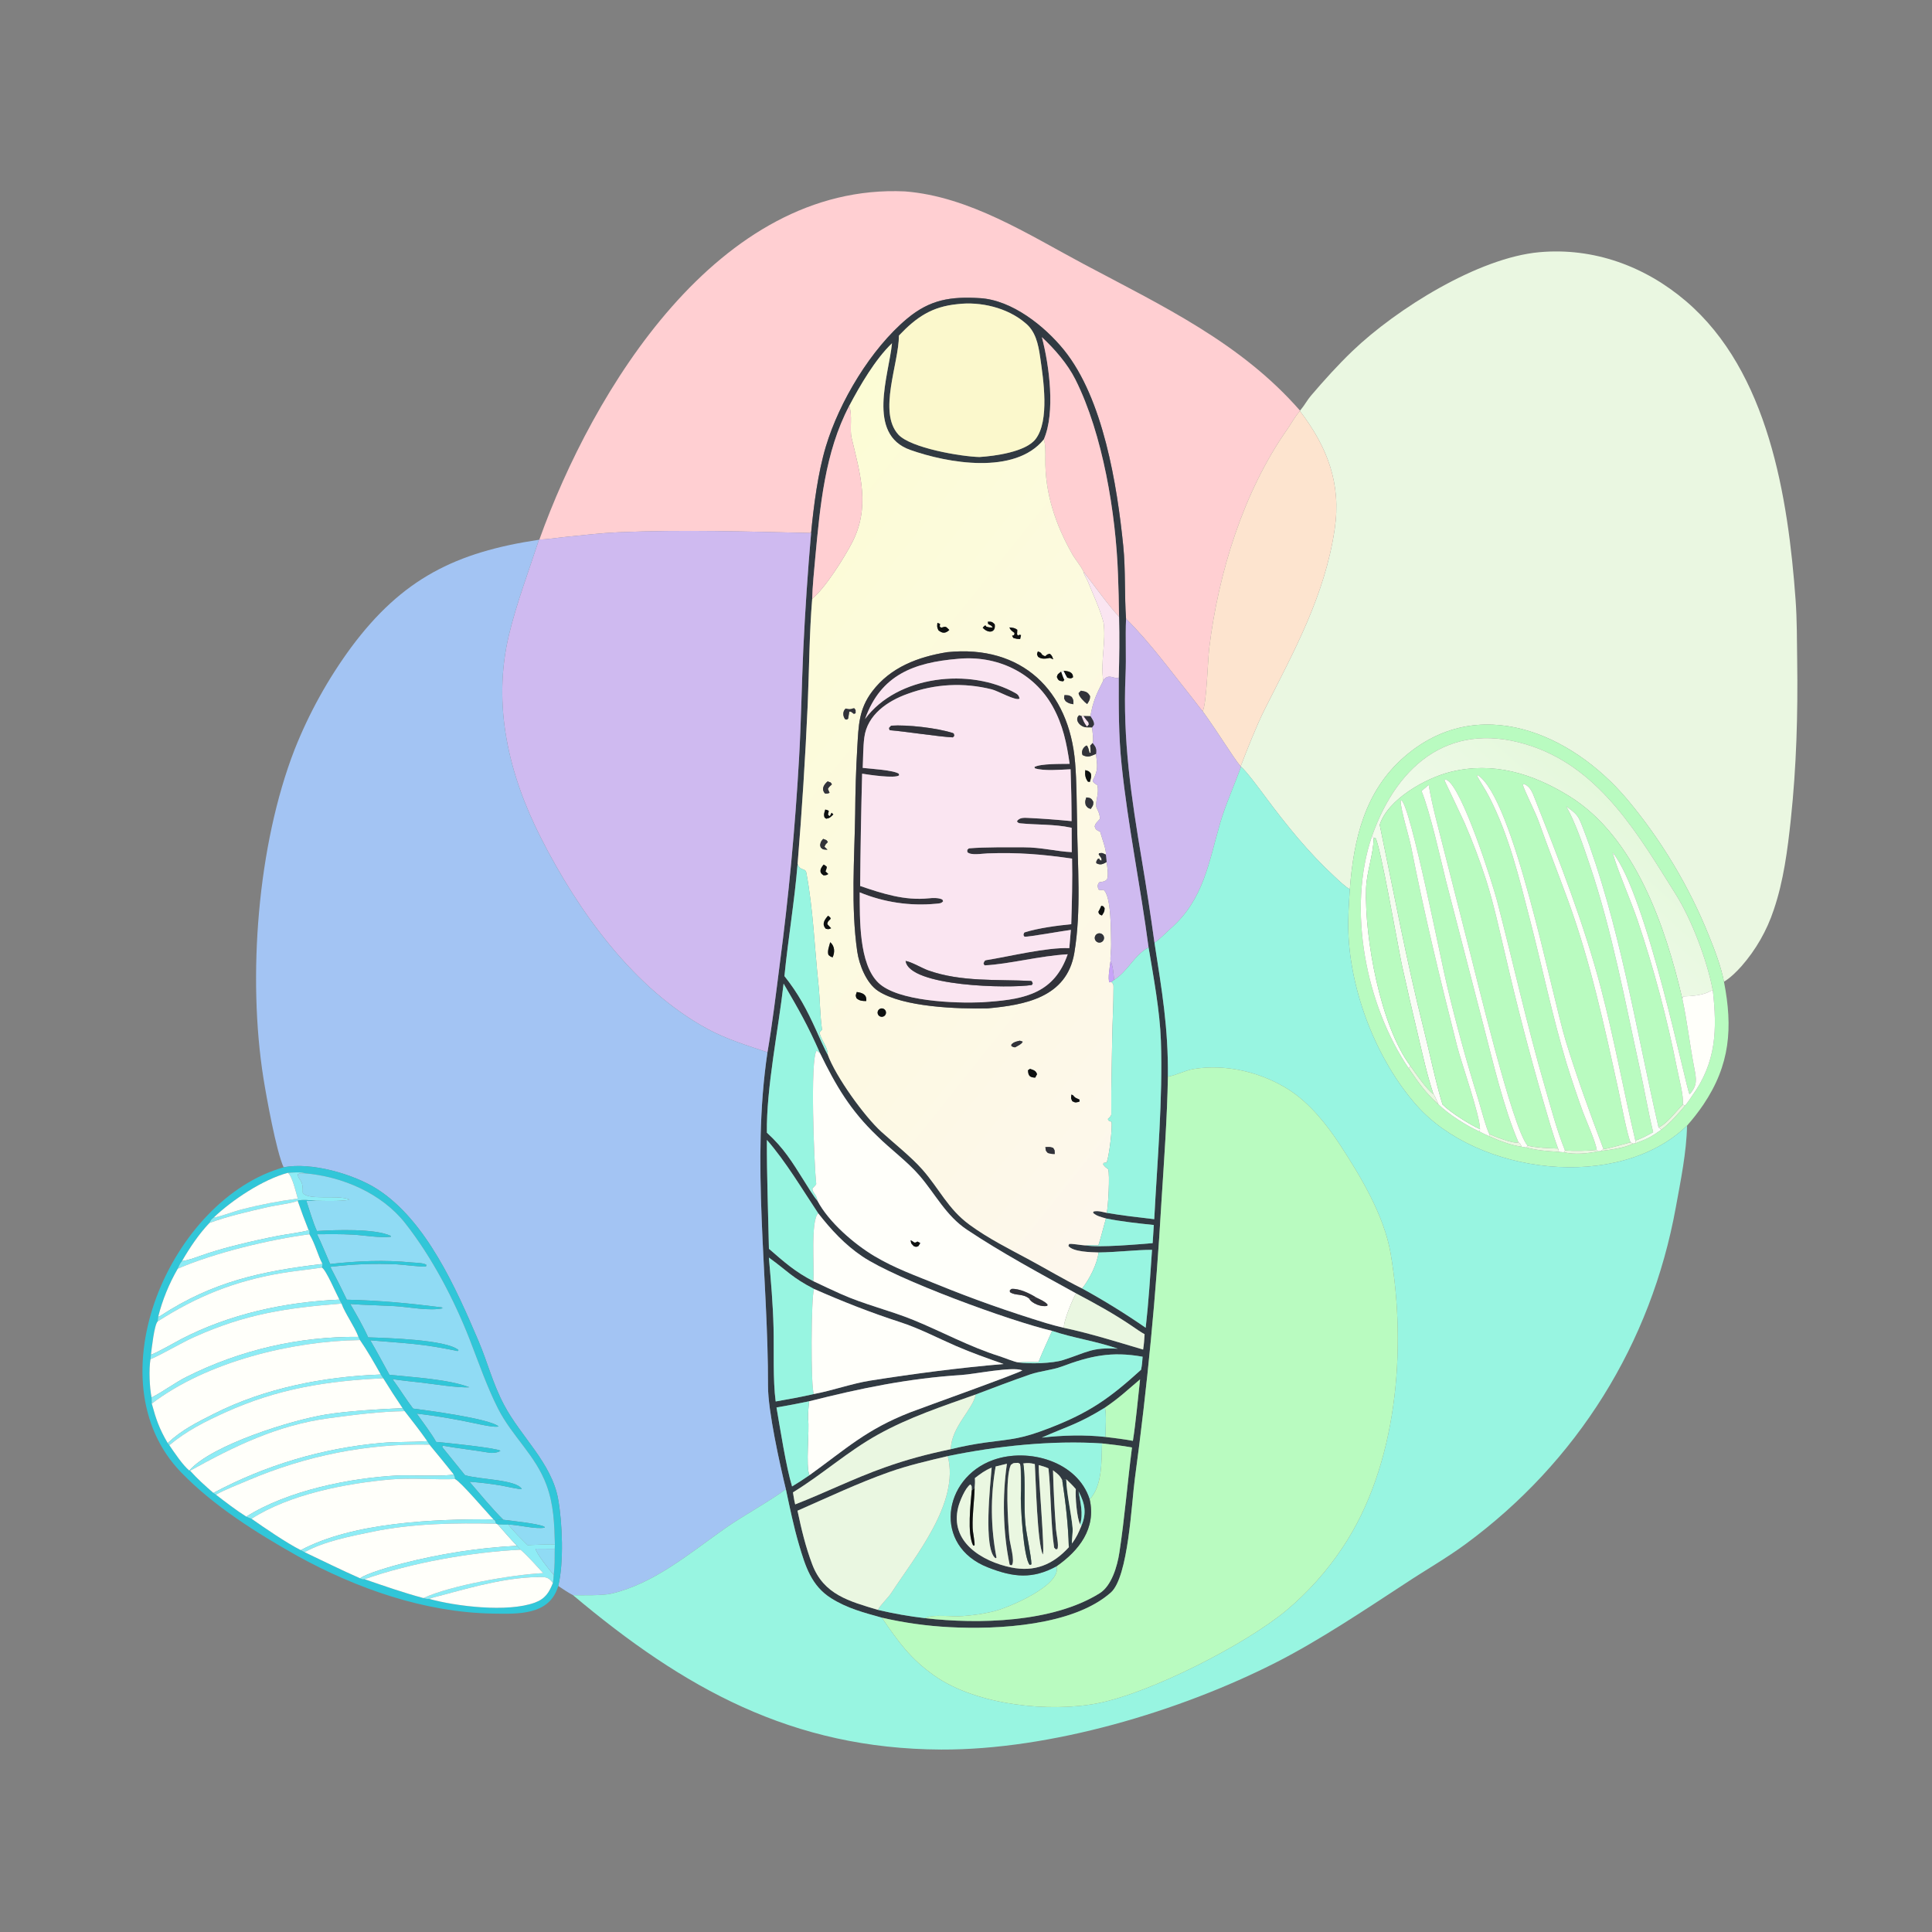 <svg width="1024" height="1024" viewBox="0 0 1024 1024" fill="none" xmlns="http://www.w3.org/2000/svg">
<rect x="0" y="0" width="1024" height="1024" fill="#808080" stroke="none"/>
<path d="M285.889 285.948C314.092 207.323 380.488 96.894 479.623 101.445C513.941 104.13 545.057 124.345 574.493 140.014C615.953 162.083 657.638 181.666 689.026 217.625L688.989 217.851C686.494 220.552 684.384 224.566 682.171 227.716C659.059 260.606 645.793 303.615 640.947 343.24C640.094 350.222 639.605 372.675 637.443 376.954C635.767 375.036 634.208 372.817 632.603 370.812C621.023 356.351 609.974 341.015 596.827 327.926C595.948 315.746 596.62 301.935 595.355 289.425C592.086 257.109 584.778 211.298 563.932 185.518C553.589 172.725 536.321 159.066 519.497 158.03C503.964 157.073 492.972 158.711 480.766 168.902C461.613 184.895 444.875 212.904 437.747 236.581C433.484 250.737 431.32 267.933 429.895 282.501C395.772 281.73 361.903 280.644 327.767 282.111C318.5 282.509 309.526 283.618 300.302 284.52C296.003 284.941 290.074 285.914 285.889 285.948Z" fill="#FFCFD2"/>
<path d="M689.026 217.625L689.557 217.003C691.483 214.716 692.881 212.005 694.826 209.728C701.752 201.621 709.147 193.404 716.855 186.023C740.111 163.75 783.512 136.561 815.935 133.667C844.593 131.109 871.79 141.034 893.57 159.599C937.32 196.892 947.753 263.748 951.695 317.874C952.472 328.533 952.394 339.362 952.546 350.053C952.95 378.444 952.17 406.224 949.154 434.484C947.446 450.486 945.341 466.913 940.129 482.211C936.489 493.216 930.676 503.377 923.033 512.092C920.571 514.883 916.935 518.457 913.741 520.328C912.26 512.515 908.821 503.438 905.805 496.026C895.229 469.704 880.552 445.224 862.318 423.494C832.688 388.443 783.358 367.235 744.319 401.125C723.341 419.337 717.482 444.736 715.432 471.265C713.374 470.349 709.304 466.417 707.45 464.702C693.479 451.775 682.029 437.6 670.696 422.37C668.538 419.47 660.057 407.934 657.751 406.424L657.596 406.123C660.814 397.676 666.258 384.013 670.256 376.076C686.021 344.781 702.128 315.815 707.398 280.535C711.001 256.408 703.56 236.934 688.989 217.851L689.026 217.625Z" fill="#EAF7E1"/>
<path d="M429.894 282.5C431.319 267.932 433.483 250.736 437.746 236.58C444.874 212.903 461.612 184.894 480.765 168.901C492.971 158.71 503.963 157.072 519.496 158.029C536.32 159.065 553.588 172.724 563.931 185.517C584.777 211.297 592.085 257.108 595.354 289.424C596.619 301.934 595.947 315.745 596.826 327.925C596.407 337.897 596.993 348.096 596.555 357.942C595.028 392.206 599.589 422.604 605.251 456.2C607.678 470.659 609.896 485.153 611.903 499.677C615.87 525.271 619.244 544.581 619.009 570.659C618.656 592.274 616.932 615.631 615.568 637.27C612.773 686.235 608.081 735.074 601.501 783.675C599.753 796.456 598.075 835.847 588.773 844.072C568.891 861.651 529.162 863.79 503.276 862.43C491.177 861.806 479.156 860.119 467.352 857.387C457.736 854.693 449.093 852.49 440.51 847.095C429.994 840.485 426.829 830.062 423.485 818.718C420.637 809.057 418.619 799.17 416.526 789.302C413.309 776.132 407.045 747.677 407.066 734.786C407.162 675.978 398.086 616.186 406.775 557.739C409.326 542.84 411.368 526.065 413.277 511.057C418.043 474.85 421.456 438.479 423.51 402.018C424.608 382.768 424.888 363.383 425.759 344.107C426.735 323.547 428.114 303.007 429.894 282.5ZM450.102 215.131C437.184 239.628 434.643 268.398 432.102 295.629C431.567 301.359 430.559 311.803 430.483 317.337C428.971 335.428 428.868 355.333 428.096 373.587C426.833 401.721 425.048 429.83 422.742 457.898C421.086 477.968 417.743 497.416 415.763 517.351C423.221 526.704 427.604 535.099 432.53 545.914C433.711 548.506 437.434 556.986 438.693 558.92C442.946 570.608 458.1 591.642 467.135 599.854C473.915 606.017 482.923 613.134 488.848 619.84C497.835 630.01 502.388 640.74 513.898 649.158C523.914 656.484 534.647 661.784 545.539 667.669C554.835 672.691 564.111 678.236 573.544 682.918C585.129 689.274 596.377 696.226 607.244 703.746C608.781 690.2 609.652 676.077 610.593 662.44C601.804 662.45 591.816 663.731 582.272 663.826C578.329 663.709 568.642 663.574 566.256 660.348L566.659 659.347C568.036 659.032 572.664 659.947 574.763 660.054L575.351 660.081C582.544 661.358 602.943 659.539 610.931 658.892L611.545 649.272C603.34 648.429 594.214 647.433 586.172 645.81C583.588 645.006 581.279 644.603 579.349 642.831L579.589 642.133C581.941 641.581 584.143 642.319 586.575 642.834C595.024 644.28 603.271 645.204 611.773 646.199C613.396 615.151 616.349 582.547 615.299 551.625C614.77 536.033 611.354 517.628 608.767 502.147C604.49 469.617 597.838 437.775 594.461 405.221C592.838 389.578 592.941 374.808 592.971 359.139C593.271 347.982 593.41 338.001 593.121 326.833C593.035 319.357 592.846 311.882 592.556 304.412C591.414 272.288 584.574 230.179 569.978 201.131C565.82 192.855 558.968 184.985 552.209 178.69C556.162 193.625 559.442 218.703 553.232 232.913C537.873 251.866 502.154 245.463 482.426 238.461C459.109 230.185 471.133 198.983 472.777 181.931C463.9 190.425 455.808 204.337 450.102 215.131ZM434.615 558.175C427.904 542.955 423.532 535.475 415.324 521.34C412.599 545.516 406.125 576.734 406.466 600.35C415.44 608.529 419.793 615.751 426.194 625.915C427.917 628.651 431.246 634.187 433.281 636.462C439.241 647.742 452.665 659.321 463.471 665.769C474.291 672.226 485.16 676.041 496.719 680.763C515.78 688.55 534.738 695.215 554.426 701.25C557.563 702.187 560.728 703.028 563.917 703.77C577.911 706.759 592.106 711.214 605.869 715.302C606.348 712.538 606.469 709.96 606.662 707.169C604.67 706.076 602.228 704.363 600.296 703.043C590.643 696.45 580.702 691.003 570.373 685.539C551.154 674.948 530.69 663.906 512.467 651.747C501.403 644.364 495.809 632.969 487.471 623.238C481.052 615.746 471.977 609.129 464.92 602.122C450.701 588.556 443.072 575.523 434.615 558.175ZM433.657 643.056C425.062 630.167 416.561 615.733 406.467 604.179C406.401 623.598 407.15 642.556 407.549 661.887C415.665 668.915 421.42 674.085 431.063 679.037C435.862 681.352 440.617 683.542 445.468 685.736C457.925 691.369 471.672 694.528 484.216 699.659C499.432 705.884 513.991 713.886 529.794 718.832C532.008 719.543 537.718 721.887 539.751 722.11C545.629 722.983 557.874 722.642 563.432 720.866C576.549 716.672 578.561 714.016 592.457 714.841C581.06 710.837 568.615 709.153 557.647 705.393C535.685 700.287 475.348 678.255 457.07 665.96C447.79 659.717 440.491 651.799 433.657 643.056ZM431.483 683.184C419.604 677.038 417.49 673.72 407.521 666.543C408.638 679.29 409.665 690.786 409.994 703.593C410.298 715.481 409.596 731.348 411.125 742.81C417.673 741.636 424.939 740.366 431.395 738.856C441.241 737.04 451.404 733.303 461.386 731.728C484.561 728.07 508.555 724.924 531.905 722.951C523.406 719.971 514.916 716.981 506.655 713.391C496.707 709.068 487.312 704.07 476.957 700.72C461.39 695.686 446.453 689.772 431.483 683.184ZM517.111 739.127C499.364 745.424 481.813 751.211 465.298 760.395C449.118 769.393 436.112 781.306 420.28 790.986C420.634 793.147 420.933 795.233 421.467 797.359C437.37 791.154 452.62 783.536 468.886 777.768C481.093 773.44 491.232 770.773 503.958 768.094C509.994 766.613 516.101 765.438 522.256 764.574C537.378 762.604 541.338 762.619 555.824 757.054C577.571 748.698 588.272 740.977 604.784 726.003C605.331 723.405 605.418 721.709 605.613 719.087C588.932 716.113 577.811 718.681 562.459 724.396C557.742 726.151 551.083 726.725 546.047 728.461C536.316 731.814 526.737 735.499 517.111 739.127ZM428.854 742.715C423.111 743.915 417.345 745.007 411.56 745.989C413.499 757.068 416.662 777.621 419.814 787.844C423.055 785.851 425.906 784.063 429.019 781.885C448.673 767.765 459.074 757.689 482.491 748.549C488.964 746.022 540.526 727.641 541.867 726.312C536.443 724.151 516.701 728.322 509.694 728.77C481.329 730.586 456.342 735.779 428.854 742.715ZM585.531 746.145C570.992 755.051 566.325 755.668 552.167 761.976C563.03 760.7 574.97 760.388 585.856 761.601C590.813 762.208 595.534 762.755 600.454 763.675C602.004 754.055 603.142 740.991 604.256 731.095C597.094 737.106 593.705 740.583 585.531 746.145ZM584.089 765.045C557.642 763.306 528.262 766.401 502.331 771.78C492.064 774.194 481.204 776.717 471.238 780.245C454.768 786.076 438.704 793.699 422.69 800.715C424.805 810.622 426.899 819.605 430.5 829.138C436.567 845.199 450.122 848.702 465.367 853.28C473.569 855.219 481.877 856.682 490.248 857.664C518.644 860.914 557.905 860.042 582.866 844.445C589.208 840.482 592.196 830.052 593.284 822.939C596.111 804.461 597.566 785.769 599.981 767.196C594.749 766.212 589.382 765.666 584.089 765.045ZM507.473 161.203C493.873 162.53 485.699 168.114 476.448 177.86C476.416 192.697 465.281 218.338 476.116 230.296C482.614 237.468 509.393 241.991 519.097 242.231C527.196 241.733 543.577 239.552 548.851 232.767C556.421 223.028 552.973 200.927 551.301 189.282C550.293 182.258 548.804 175.464 543.342 171.124C533.937 163.103 519.653 159.703 507.473 161.203Z" fill="#313A42"/>
<path d="M476.449 177.858C485.7 168.112 493.874 162.528 507.474 161.201C519.654 159.701 533.938 163.101 543.343 171.122C548.805 175.462 550.294 182.256 551.302 189.28C552.974 200.925 556.422 223.026 548.852 232.765C543.578 239.55 527.197 241.731 519.098 242.229C509.394 241.989 482.615 237.466 476.117 230.294C465.282 218.336 476.417 192.695 476.449 177.858Z" fill="#FBF8CC"/>
<path d="M553.234 232.911C559.444 218.701 556.164 193.623 552.211 178.688C558.97 184.983 565.822 192.853 569.98 201.129C584.576 230.177 591.416 272.286 592.558 304.41C592.848 311.88 593.037 319.355 593.123 326.831C588.827 322.674 578.649 308.494 574.289 303.025C572.986 300.095 569.958 296.599 568.375 293.807C559.482 278.128 553.776 261.376 554.063 243.178C554.102 240.696 554.208 235.171 553.234 232.911Z" fill="#FFCFD2"/>
<path d="M450.102 215.13C455.808 204.336 463.9 190.424 472.777 181.93C471.133 198.982 459.109 230.184 482.426 238.46C502.154 245.462 537.873 251.865 553.232 232.912C554.206 235.172 554.1 240.698 554.061 243.18C553.774 261.378 559.48 278.13 568.373 293.809C569.956 296.601 572.984 300.096 574.287 303.026C574.688 305.075 575.761 306.113 576.543 308.066C579.437 315.29 582.924 322.48 584.925 330.016C586.287 340.259 583.273 349.824 584.722 360.811C581.063 368.122 579.361 371.457 577.937 379.597L574.348 379.522L573.237 379.49L571.967 379.1C569.181 381.474 572.588 385.371 575.788 385.493L578.802 385.536C578.966 387.129 579.798 392.746 579.093 393.838L577.835 395.199C577.999 396.716 578.049 397.476 578.058 398.998L577.495 399.006C577.087 397.597 576.875 396.005 575.961 395.1C574.142 395.946 572.879 398.182 573.775 400.21C576.793 401.694 578.041 400.77 580.922 399.558C581.583 406.124 582.231 407.876 579.206 413.634C578.792 414.422 580.981 415.758 581.675 416.217C582.582 421.055 580.712 423.456 581.054 427.55C581.131 428.472 583.01 430.827 582.969 433.976C581.426 436.01 580.695 436.005 580.199 438.051C580.94 439.987 580.797 439.649 583.124 440.891C583.883 443.717 586.611 451.009 586.135 452.973C583.903 452.016 584.645 451.982 582.48 452.243L582.345 452.933C583.498 454.638 584.013 454.688 583.786 456.195C581.689 455.445 583.486 454.511 581.73 455.335C581.065 456.731 580.973 456.284 581.073 457.512C583.238 458.709 584.523 458.022 586.518 456.889C586.899 459.255 587.644 463.947 586.745 466.073C585.586 467.347 584.384 467.314 582.634 467.625C581.551 468.943 581.698 469.84 582.214 471.457C583.703 471.953 583.109 471.817 584.803 471.605C589.207 474.614 588.758 495.167 588.93 500.455C589.016 503.119 588.38 507.038 588.607 509.439C588.309 511.746 586.992 519.152 588.056 520.668L589.005 520.39C590.051 521.577 590.182 521.329 590.187 523.196C590.208 532.366 589.616 541.769 589.479 550.928L589.011 578.416C588.951 582.397 589.06 586.491 589.024 590.484C589.014 591.547 587.989 592.338 587.23 593.059L587.434 593.876L589.141 594.609C589.662 598.041 587.927 612.344 586.575 616.152L584.898 616.4L584.725 617.219C585.775 618.599 585.991 618.666 587.344 619.685C588.361 622.254 587.328 640.346 586.575 642.833C584.143 642.318 581.941 641.58 579.589 642.132L579.349 642.83C581.279 644.602 583.588 645.005 586.172 645.809C584.902 650.187 583.54 655.918 582.168 660.061C580.2 660.041 577.235 659.921 575.351 660.08L574.763 660.053C572.664 659.946 568.036 659.031 566.659 659.346L566.256 660.347C568.642 663.573 578.329 663.708 582.272 663.825C581.5 670.023 577.409 678.096 573.544 682.917C564.111 678.235 554.835 672.69 545.539 667.668C534.647 661.783 523.914 656.483 513.898 649.157C502.388 640.739 497.835 630.009 488.848 619.839C482.923 613.133 473.915 606.016 467.135 599.853C458.1 591.641 442.946 570.607 438.693 558.919C438.839 555.034 435.414 551.764 434.328 547.347C434.929 546.595 434.704 546.84 435.305 546.213L435.695 545.811C434.555 537.629 434.664 529.952 433.779 521.565C431.73 502.16 430.986 481.768 427.371 462.588C426.846 459.805 424.102 461.896 422.742 457.897C425.048 429.829 426.833 401.72 428.096 373.586C428.868 355.332 428.971 335.427 430.483 317.336C437.421 311.793 447.7 295.172 451.53 287.802C461.412 268.785 455.963 251.391 451.361 232.082C450.247 227.405 451.945 220.236 450.102 215.13ZM563.751 355.525L562.393 355.976C560.672 357.45 560.672 356.987 560.148 358.802C560.898 360.677 561.334 360.929 563.485 361.127C564.071 360.366 563.968 360.584 564.063 360.301L565.681 359.191C567.648 359.703 567.563 359.677 568.701 359.017C568.846 356.13 565.993 355.663 563.751 355.525ZM523.57 329.526L523.733 330.731L524.15 330.963C525.428 331.684 525.446 331.478 526.14 332.596C524.523 332.543 524.262 332.617 522.698 332.101L522.631 331.648L521.876 331.599L520.844 332.704C523.924 336.055 527.991 335.24 527.208 330.862C525.843 329.556 525.599 329.442 523.57 329.526ZM496.84 330.119C496.682 332.078 496.537 332.175 497.344 334.02C499.36 335.724 501.051 335.905 503.156 333.903C501.318 332.16 501.561 331.793 498.861 332.688L498.078 332.064L498.247 330.681L496.84 330.119ZM534.989 332.55C535.639 334.089 536.352 334.431 537.68 335.444C537.785 338.119 535.361 335.572 537.133 338.151C538.819 338.611 538.853 338.647 540.702 338.688L541.169 336.598C539.079 336.018 540.308 337.852 539.069 336.218L539.194 333.805C537.893 332.777 536.841 332.717 534.989 332.55ZM502.072 345.657C486.653 348.133 471.99 353.633 462.286 366.46C455.16 375.878 455.069 384.599 454.399 395.821C453.688 407.737 453.344 419.525 453.261 431.461C452.866 455.368 450.957 480.502 454.341 504.227C455.369 511.439 459.242 521.178 465.394 525.215C478.548 533.848 507.852 534.816 523.508 534.456C542.983 532.672 565.426 528.799 569.411 505.064C573.187 482.576 571.081 458.48 570.872 435.751C570.615 425.222 570.696 414.762 569.835 404.258C566.694 365.892 541.519 341.606 502.072 345.657ZM550.08 345.267C549.501 347.182 549.449 346.277 550.159 348.078C552.038 349.551 554.286 349.135 556.49 348.711L558.235 349.457C557.652 347.924 557.683 347.599 556.454 346.507C554.816 346.859 555.413 346.701 553.942 347.815C550.936 346.724 553.101 346.251 550.08 345.267ZM572.902 366.084L571.675 367.35C571.757 369.146 574.842 372.172 576.213 373.16C577.316 371.354 577.737 371 577.754 368.986C576.492 366.655 575.422 366.553 572.902 366.084ZM564.172 368.437C563.968 370.762 563.716 369.733 564.821 371.666C566.542 372.867 566.79 372.828 568.908 373.26C568.955 371.364 569.062 371.094 568.074 369.427C566.633 368.349 565.976 368.502 564.172 368.437ZM452.055 375.499C450.354 376.128 449.911 375.912 448.231 375.533C446.532 376.98 446.648 379.603 447.99 381.258L448.884 381.388L449.532 380.895L450.156 377.167C452.191 377.029 451.91 379.138 453.488 377.971C453.417 375.949 453.793 376.722 452.774 375.389L452.055 375.499ZM575.218 408.176C574.98 410.551 575.159 412.319 576.629 414.307L577.639 414.446C578.113 412.722 578.615 411.664 578.141 409.962C577.111 408.584 576.862 408.684 575.218 408.176ZM438.658 414.139C436.61 415.897 435.157 418.24 437.279 420.587C438.564 420.656 438.478 420.662 439.691 420.225L438.803 418.146C439.392 417.011 439.982 416.618 440.931 415.746C440.086 414.296 440.65 414.957 438.658 414.139ZM575.775 422.642C575.202 424.491 574.966 424.821 575.449 426.727C576.48 428.206 576.402 428.101 578.088 428.774C579.166 427.184 579.531 426.91 579.494 424.975C578.506 423.149 577.973 422.856 575.775 422.642ZM437.393 429.089C436.905 430.809 436.442 431.665 437.047 433.322L437.913 433.945C439.885 433.598 440.025 433.22 441.686 431.668L440.752 430.755L439.844 432.568L438.929 432.003C438.672 430.108 440.573 429.755 437.393 429.089ZM436.306 444.616C434.987 446.103 435.078 446.072 434.664 447.91C435.158 449.683 434.693 448.948 436.18 450.143C437.267 450.296 437.518 450.386 438.604 450.35L437.006 448.837C437.53 447.378 437.688 447.469 438.796 446.291C437.748 444.837 438.334 445.496 436.306 444.616ZM436.562 458.234C434.882 460.186 433.79 462.293 436.487 463.952C437.884 463.882 437.832 463.963 439.015 463.255C438.48 462.769 438.04 462.379 437.535 461.858C437.87 461.023 438.127 460.328 438.222 459.43C437.519 458.858 437.358 458.646 436.562 458.234ZM583.709 480.082C583.256 481.194 582.746 482.238 582.151 483.281C582.471 484.552 582.67 484.68 584.041 485.227C585.062 483.6 585.475 483.237 585.469 481.303C584.498 480.098 585.122 480.419 583.709 480.082ZM438.898 485.334C437.036 487.506 435.37 489.754 437.717 492.277C439.222 492.549 439.123 492.596 440.513 491.987L438.5 489.841C438.662 486.883 442.074 487.657 438.898 485.334ZM582.647 494.667C581.287 494.698 580.209 495.825 580.238 497.186C580.267 498.546 581.392 499.626 582.753 499.599C584.116 499.572 585.199 498.443 585.17 497.08C585.141 495.716 584.01 494.635 582.647 494.667ZM440.036 499.384C439.465 501.555 438.374 504.204 439.11 506.147C440.316 507.082 439.903 506.895 441.28 507.441C442.611 504.68 442.424 501.455 440.036 499.384ZM454.106 525.78C453.493 527.893 453.354 527.248 453.937 529.048C455.452 530.453 457.071 530.595 459.126 530.578C459.534 527.091 457.115 526.212 454.106 525.78ZM466.119 534.854C465.447 535.307 465.074 536.088 465.142 536.894C465.211 537.701 465.712 538.408 466.45 538.74C467.188 539.073 468.049 538.979 468.699 538.496C469.672 537.772 469.889 536.404 469.188 535.414C468.487 534.425 467.124 534.176 466.119 534.854ZM540.497 551.587C538.446 552.121 537.589 552.139 536.097 553.518L536.011 554.393C537.261 555.057 536.788 555 538.086 555.091C539.514 554.23 541.549 553.38 542.057 552.117C541.579 551.935 540.97 551.654 540.497 551.587ZM545.925 566.503L544.852 567.252C544.952 570.229 545.864 571.068 548.694 571.169L549.654 569.36C549.016 567.362 547.846 567.199 545.925 566.503ZM567.846 580.157C567.676 582.468 567.442 581.704 568.347 583.674C570.008 584.444 569.893 584.511 572.129 583.893L572.155 582.806L571.323 582.442C569.919 581.819 569.645 581.652 568.677 580.458L567.846 580.157ZM554.069 607.995C554.438 610.264 554.016 609.6 555.413 611.134C557.125 611.58 557.179 611.62 559.046 611.654C558.902 609.466 559.239 609.963 558.153 608.37C556.359 607.773 555.915 607.896 554.069 607.995Z" fill="url(#paint0_linear_2243_43150)"/>
<path d="M430.484 317.335C430.56 311.801 431.568 301.357 432.103 295.627C434.644 268.396 437.185 239.626 450.103 215.129C451.946 220.235 450.248 227.404 451.362 232.081C455.964 251.39 461.413 268.784 451.531 287.801C447.701 295.171 437.422 311.792 430.484 317.335Z" fill="#FFCFD2"/>
<path d="M637.443 376.951C639.605 372.672 640.094 350.219 640.947 343.237C645.793 303.612 659.059 260.603 682.171 227.713C684.384 224.563 686.494 220.549 688.989 217.848C703.56 236.931 711.001 256.405 707.398 280.532C702.128 315.812 686.021 344.778 670.256 376.073C666.258 384.01 660.814 397.673 657.596 406.12C655.784 404.264 651.862 398.18 650.228 395.724C645.995 389.358 641.927 383.166 637.443 376.951Z" fill="#FDE4CF"/>
<path d="M285.89 285.945C290.075 285.911 296.004 284.938 300.303 284.517C309.527 283.615 318.501 282.506 327.768 282.108C361.904 280.641 395.773 281.727 429.896 282.498C428.116 303.005 426.737 323.545 425.761 344.105C424.89 363.381 424.61 382.766 423.512 402.016C421.458 438.477 418.045 474.848 413.279 511.055C411.37 526.063 409.328 542.838 406.777 557.737C396.244 554.223 385.091 550.789 375.34 545.535C336.068 524.374 306.475 483.031 286.692 444.07C269.643 410.495 260.858 373.852 269.732 336.596C273.703 319.925 280.301 302.56 285.648 286.083L285.89 285.945Z" fill="#CFBAF0"/>
<path d="M150.325 618.712C146.409 610.212 141.145 581.058 139.622 571.446C131.137 517.916 136.433 447.939 156.154 397.232C163.799 377.952 173.892 359.735 186.184 343.029C213.214 306.691 241.547 292.669 285.646 286.086C280.299 302.563 273.701 319.928 269.73 336.599C260.856 373.855 269.641 410.498 286.69 444.073C306.473 483.034 336.066 524.377 375.338 545.538C385.089 550.792 396.242 554.226 406.775 557.74C398.086 616.187 407.162 675.979 407.066 734.787C407.045 747.678 413.309 776.133 416.526 789.303C407.576 795.977 394.172 803.129 384.332 810.042C365.621 823.187 346.622 839.436 323.917 844.69C319.473 845.719 308.464 845.541 303.696 845.469C300.939 844.018 298.466 842.301 295.866 840.587C298.912 828.392 298.094 806.932 295.781 794.326C292.292 775.306 275.973 761.385 267.107 744.513C260.966 732.828 258.474 722.109 253.587 710.673C241.805 683.097 226.005 647.01 199.984 630.277C187.559 622.287 164.759 615.761 150.325 618.712Z" fill="#A3C4F3"/>
<path d="M584.722 360.812C583.273 349.825 586.287 340.26 584.925 330.017C582.924 322.481 579.437 315.291 576.543 308.067C575.761 306.114 574.688 305.076 574.287 303.027C578.647 308.496 588.825 322.676 593.121 326.833C593.41 338.001 593.271 347.982 592.971 359.139C590.73 360.303 587.406 356.417 584.722 360.812Z" fill="#FAE5F1"/>
<path d="M596.827 327.926C609.974 341.015 621.023 356.351 632.603 370.812C634.208 372.817 635.767 375.036 637.443 376.954C641.927 383.169 645.995 389.361 650.228 395.727C651.862 398.183 655.784 404.267 657.596 406.123L657.751 406.424C654.294 415.997 649.46 426.775 646.759 436.058C640.686 456.931 638.029 476.659 620.607 492.027C618.528 493.861 614.204 498.3 611.904 499.678C609.897 485.154 607.679 470.66 605.252 456.201C599.59 422.605 595.029 392.207 596.556 357.943C596.994 348.097 596.408 337.898 596.827 327.926Z" fill="#CFBAF0"/>
<path d="M520.846 332.703L521.878 331.598L522.633 331.647L522.7 332.1C524.264 332.616 524.525 332.542 526.142 332.595C525.448 331.477 525.43 331.683 524.152 330.962L523.735 330.73L523.572 329.525C525.601 329.441 525.845 329.555 527.21 330.861C527.993 335.239 523.926 336.054 520.846 332.703Z" fill="#0E1010"/>
<path d="M503.156 333.901C501.051 335.903 499.36 335.722 497.344 334.018C496.537 332.173 496.682 332.076 496.84 330.117L498.247 330.679L498.078 332.062L498.861 332.686C501.561 331.791 501.318 332.158 503.156 333.901Z" fill="#0E1010"/>
<path d="M540.703 338.689C538.854 338.648 538.82 338.612 537.134 338.152C535.362 335.573 537.786 338.12 537.681 335.445C536.353 334.432 535.64 334.09 534.99 332.551C536.842 332.718 537.894 332.778 539.195 333.806L539.07 336.219C540.309 337.853 539.08 336.019 541.17 336.599L540.703 338.689Z" fill="#0E1010"/>
<path d="M523.509 534.457C507.853 534.817 478.549 533.849 465.395 525.216C459.243 521.179 455.37 511.44 454.342 504.228C450.958 480.503 452.867 455.369 453.262 431.462C453.345 419.526 453.689 407.738 454.4 395.822C455.07 384.6 455.161 375.879 462.287 366.461C471.991 353.634 486.654 348.134 502.073 345.658C541.52 341.607 566.695 365.893 569.836 404.259C570.697 414.763 570.616 425.223 570.873 435.752C571.082 458.481 573.188 482.577 569.412 505.065C565.427 528.8 542.984 532.673 523.509 534.457ZM507.62 349.207C484.485 351.147 466.825 357.626 458.496 381.082C475.501 358.032 514.083 353.702 538.343 367.421C539.647 368.159 540.102 368.911 540.385 370.267C538.531 371.707 529.024 366.217 525.664 365.379C510.71 361.647 495.561 362.43 481.077 367.747C470.526 371.485 459.674 378.782 458.105 390.873C457.424 396.12 457.52 401.676 457.254 407.001C461.658 407.498 473.688 408.166 476.429 410.122L476.531 410.971C474.227 412.69 460.639 410.677 456.951 410.064C456.423 429.903 456.073 449.747 455.9 469.592C467.7 473.617 479.543 477.44 492.172 476.131C494.428 475.897 497.413 475.763 499.475 476.772L499.88 477.683C498.882 478.88 497.946 478.821 496.131 478.997C482.352 480.315 468.461 478.245 455.665 472.968C455.741 486.991 455.149 510.877 465.585 520.908C475.874 530.799 506.262 531.831 520.297 531.243C521.574 531.189 522.85 531.098 524.123 530.968C543.756 529.55 558.916 526.035 565.899 505.791C550.903 506.632 534.837 511.041 521.825 511.668L521.28 510.734C521.547 509.925 521.742 509.058 522.715 508.903C535.363 506.889 554.564 502.067 566.764 502.536L567.578 492.863C563.348 493.393 544.986 496.687 542.965 496.483L542.45 495.596C542.722 494.664 542.586 494.337 543.254 494.126C550.286 491.908 560.535 490.545 567.788 489.848C568.136 479.058 568.487 465.863 568.218 455.07C552.386 452.797 539.552 451.728 523.496 452.313C520.366 452.427 514.469 453.522 512.725 451.629L512.668 450.454C512.95 450.188 513.233 449.923 513.516 449.657C522.203 448.902 534.234 449.114 542.602 449.094C551.891 449.072 559.897 451.288 568.058 451.659L568.004 438.755L567.382 438.617C558.85 436.809 549.627 437.24 540.968 436.397C539.665 436.27 539.658 436.084 538.981 435.351C540.266 433.16 543.02 433.431 545.27 433.537C552.853 433.896 560.408 434.483 567.963 435.218C567.949 426.052 567.772 416.888 567.434 407.728C562.097 407.943 553.335 408.755 548.511 407.223L548.284 406.52C551.729 404.675 562.481 404.94 566.938 404.852C565.354 393.923 563.4 384.282 557.981 374.497C547.865 356.228 528.095 347.16 507.62 349.207Z" fill="#32333A"/>
<path d="M558.236 349.456L556.491 348.71C554.287 349.134 552.039 349.55 550.16 348.077C549.45 346.276 549.502 347.181 550.081 345.266C553.102 346.25 550.937 346.723 553.943 347.814C555.414 346.7 554.817 346.858 556.455 346.506C557.684 347.598 557.653 347.923 558.236 349.456Z" fill="#0E1010"/>
<path d="M458.495 381.081C466.824 357.625 484.484 351.146 507.619 349.206C528.094 347.159 547.864 356.227 557.98 374.496C563.399 384.281 565.353 393.922 566.937 404.851C562.48 404.939 551.728 404.674 548.283 406.519L548.51 407.222C553.334 408.754 562.096 407.942 567.433 407.727C567.771 416.887 567.948 426.051 567.962 435.217C560.407 434.482 552.852 433.895 545.269 433.536C543.019 433.43 540.265 433.159 538.98 435.35C539.657 436.083 539.664 436.269 540.967 436.396C549.626 437.239 558.849 436.808 567.381 438.616L568.003 438.754L568.057 451.658C559.896 451.287 551.89 449.071 542.601 449.093C534.233 449.113 522.202 448.901 513.515 449.656C513.232 449.922 512.949 450.187 512.667 450.453L512.724 451.628C514.468 453.521 520.365 452.426 523.495 452.312C539.551 451.727 552.385 452.796 568.217 455.069C568.486 465.862 568.135 479.057 567.787 489.847C560.534 490.544 550.285 491.907 543.253 494.125C542.585 494.336 542.721 494.663 542.449 495.595L542.964 496.482C544.985 496.686 563.347 493.392 567.577 492.862L566.763 502.535C554.563 502.066 535.362 506.888 522.714 508.902C521.741 509.057 521.546 509.924 521.279 510.733L521.824 511.667C534.836 511.04 550.902 506.631 565.898 505.79C558.915 526.034 543.755 529.549 524.122 530.967C522.849 531.097 521.573 531.188 520.296 531.242C506.261 531.83 475.873 530.798 465.584 520.907C455.148 510.876 455.74 486.99 455.664 472.967C468.46 478.244 482.351 480.314 496.13 478.996C497.945 478.82 498.881 478.879 499.879 477.682L499.474 476.771C497.412 475.762 494.427 475.896 492.171 476.13C479.542 477.439 467.699 473.616 455.899 469.591C456.072 449.746 456.422 429.902 456.95 410.063C460.638 410.676 474.226 412.689 476.53 410.97L476.428 410.121C473.687 408.165 461.657 407.497 457.253 407C457.519 401.675 457.423 396.119 458.104 390.872C459.673 378.781 470.525 371.484 481.076 367.746C495.56 362.429 510.709 361.646 525.663 365.378C529.023 366.216 538.53 371.706 540.384 370.266C540.101 368.91 539.646 368.158 538.342 367.42C514.082 353.701 475.5 358.031 458.495 381.081ZM472.332 384.621L471.22 385.814C471.36 386.49 471.316 386.997 471.791 387.036C479.979 387.695 497.57 390.48 505.022 390.822L505.774 390.003C505.601 389.163 505.711 388.741 504.998 388.513C496.387 385.756 480.713 384.038 472.332 384.621ZM479.999 509.324C481.9 522.988 535.189 523.983 546.879 522.066L547.362 521.248C547.165 520.786 546.99 519.947 546.382 519.917C528.31 519.018 509.544 520.546 492.036 514.362C488.833 513.23 483.001 509.755 479.999 509.324Z" fill="#FAE5F1"/>
<path d="M562.395 355.974L563.753 355.523C564.433 356.931 564.898 357.846 565.683 359.189L564.065 360.299C563.37 358.97 562.893 357.403 562.395 355.974Z" fill="#FFFFFA"/>
<path d="M563.752 355.523C565.994 355.661 568.847 356.128 568.702 359.015C567.564 359.675 567.649 359.701 565.682 359.189C564.897 357.846 564.432 356.931 563.752 355.523Z" fill="#0E1010"/>
<path d="M564.063 360.302C563.968 360.585 564.071 360.367 563.485 361.128C561.334 360.93 560.898 360.678 560.148 358.803C560.672 356.988 560.672 357.451 562.393 355.977C562.891 357.406 563.368 358.973 564.063 360.302Z" fill="#0E1010"/>
<path d="M584.723 360.811C587.407 356.416 590.73 360.302 592.971 359.138C592.941 374.807 592.838 389.577 594.461 405.22C597.838 437.774 604.491 469.616 608.768 502.146C601.007 506.35 598.071 514.503 590.516 519.373C590.198 516.463 589.961 511.794 588.607 509.439C588.38 507.038 589.017 503.119 588.931 500.455C588.759 495.167 589.208 474.614 584.804 471.605C583.11 471.817 583.704 471.953 582.215 471.457C581.699 469.84 581.552 468.943 582.635 467.625C584.385 467.314 585.586 467.347 586.745 466.073C587.644 463.947 586.899 459.255 586.518 456.889C586.328 455.611 586.246 454.266 586.135 452.973C586.611 451.009 583.884 443.717 583.125 440.891C580.798 439.649 580.941 439.987 580.2 438.051C580.696 436.005 581.426 436.01 582.969 433.976C583.01 430.827 581.132 428.472 581.055 427.55C580.713 423.456 582.583 421.055 581.676 416.217C580.982 415.758 578.792 414.422 579.206 413.634C582.231 407.876 581.583 406.124 580.922 399.558C581.216 396.739 580.833 396.007 579.094 393.838C579.799 392.746 578.966 387.129 578.802 385.536L579.78 384.173C579.939 382.363 578.924 381.224 577.938 379.597C579.362 371.457 581.064 368.122 584.723 360.811Z" fill="#CFBAF0"/>
<path d="M576.214 373.162C574.843 372.174 571.758 369.148 571.676 367.352L572.903 366.086C575.423 366.555 576.493 366.657 577.755 368.988C577.738 371.002 577.317 371.356 576.214 373.162Z" fill="#32333A"/>
<path d="M568.909 373.26C566.791 372.828 566.543 372.867 564.822 371.666C563.717 369.733 563.968 370.763 564.172 368.438C565.976 368.502 566.634 368.349 568.075 369.427C569.063 371.094 568.956 371.364 568.909 373.26Z" fill="#32333A"/>
<path d="M449.533 380.897L448.885 381.39L447.991 381.26C446.649 379.605 446.533 376.982 448.232 375.535C449.912 375.914 450.355 376.13 452.056 375.501L452.775 375.391C453.794 376.724 453.418 375.951 453.489 377.973C451.911 379.14 452.192 377.031 450.157 377.169L449.533 380.897Z" fill="#32333A"/>
<path d="M575.788 385.495C572.588 385.373 569.181 381.476 571.967 379.102L573.237 379.492C574.176 381.833 574.522 383.125 576.154 385.071L575.788 385.495Z" fill="#32333A"/>
<path d="M573.238 379.488L574.349 379.52L574.856 380.274C575.57 381.325 576.075 381.886 576.913 382.836L577.114 383.977C576.853 384.291 576.447 384.829 576.155 385.067C574.523 383.121 574.177 381.829 573.238 379.488Z" fill="#FAE5F1"/>
<path d="M574.35 379.523L577.939 379.598C578.925 381.225 579.94 382.364 579.781 384.174L578.804 385.537L575.79 385.494L576.156 385.07C576.448 384.832 576.854 384.294 577.115 383.98L576.914 382.839C576.076 381.889 575.571 381.328 574.857 380.277L574.35 379.523Z" fill="#32333A"/>
<path d="M715.432 471.263C717.482 444.734 723.341 419.335 744.319 401.123C783.358 367.233 832.688 388.441 862.318 423.492C880.552 445.222 895.229 469.702 905.805 496.024C908.821 503.436 912.26 512.513 913.741 520.326C918.502 544.736 917.02 564.428 902.775 585.554C900.14 589.422 897.261 593.118 894.154 596.619C857.757 631.805 783.07 622.441 750.758 585.763C729.603 561.75 715.752 525.903 714.654 493.998C714.398 486.559 714.959 478.726 715.432 471.263ZM907.828 524.957C904.82 509.121 896.683 487.539 888.183 474.016C868.822 443.209 848.92 408.348 812.426 395.692C770.274 381.072 741.085 403.837 727.207 443.125C713.878 481.86 724.023 532.964 746.685 566.276C751.874 573.797 755.55 579.221 762.419 585.35C768.133 590.826 776.944 596.443 784.133 599.735C785.652 600.469 787.786 601.589 789.284 602.212C794.269 604.501 801.019 607.072 806.487 607.779L808.921 608.189C815.135 609.83 819.866 610.072 826.302 610.503L828.844 610.735C834.571 612.06 841.482 611.43 847.169 610.199L848.461 610.042C853.403 609.446 861.2 608.442 865.518 606.14L867.08 605.882C873.213 603.54 875.263 602.536 880.57 598.706C885.064 595.424 889.541 590.257 893.069 586.035C894.586 584.231 895.552 582.738 896.854 580.796C909.728 562.998 910.159 545.618 907.828 524.957Z" fill="#B9FBC0"/>
<path d="M505.023 390.822C497.571 390.48 479.98 387.695 471.792 387.036C471.317 386.997 471.361 386.49 471.221 385.814L472.333 384.621C480.714 384.038 496.388 385.756 504.999 388.513C505.712 388.741 505.602 389.163 505.775 390.003L505.023 390.822Z" fill="#32333A"/>
<path d="M727.207 443.126C741.085 403.838 770.274 381.073 812.426 395.693C848.92 408.349 868.822 443.21 888.183 474.017C896.683 487.54 904.82 509.122 907.828 524.958C906.776 525.135 907.541 524.775 905.433 525.84C902.03 527.558 896.054 528.031 892.263 528.1C892.21 528.101 891.779 529.011 891.684 529.367C882.754 491.266 866.688 443.417 831.431 421.774C812.109 409.913 791.319 403.545 768.818 409.116C755.777 412.345 735.573 423.532 731.274 437.174C738.794 473.138 745.441 509.334 754.45 544.895C757.619 557.406 760.836 573.337 764.557 585.413C768.731 589.644 778.897 596.002 784.446 598.503L784.133 599.736C776.944 596.444 768.133 590.827 762.419 585.351C761.76 584.055 760.473 580.664 759.761 579.891C756.502 570.229 754.18 559.621 751.821 549.66C748.797 537.004 745.879 524.323 743.069 511.618C741.017 502.084 731.605 447.75 728.956 443.978L728.031 444.369L727.207 443.126Z" fill="url(#paint1_linear_2243_43150)"/>
<path d="M580.923 399.56C578.042 400.772 576.794 401.696 573.776 400.212C572.88 398.184 574.143 395.948 575.962 395.102C576.876 396.007 577.088 397.599 577.496 399.008L578.059 399C578.05 397.478 578 396.718 577.836 395.201L579.094 393.84C580.833 396.009 581.217 396.741 580.923 399.56Z" fill="#32333A"/>
<path d="M657.751 406.422C660.057 407.932 668.538 419.468 670.696 422.368C682.029 437.598 693.479 451.773 707.45 464.7C709.304 466.415 713.374 470.347 715.432 471.263C714.959 478.726 714.398 486.559 714.654 493.998C715.752 525.903 729.603 561.75 750.758 585.763C783.07 622.441 857.757 631.805 894.154 596.619C893.943 610.607 890.722 626.096 888.205 639.969C875.1 712.185 835.957 774.832 776.871 818.337C766.519 825.959 755.212 832.354 744.516 839.469C723.27 853.341 699.173 869.488 676.558 881.012C625.286 907.14 556.621 927.547 498.869 927.296C419.904 926.953 362.51 894.948 303.697 845.467C308.465 845.539 319.474 845.717 323.918 844.688C346.623 839.434 365.622 823.185 384.333 810.04C394.173 803.127 407.577 795.975 416.527 789.301C418.62 799.169 420.638 809.056 423.486 818.717C426.83 830.061 429.995 840.484 440.511 847.094C449.094 852.489 457.737 854.692 467.353 857.386C476.188 870.191 482.378 879.094 495.383 888.228C517.462 903.736 556.3 907.856 582.149 902.708C610.153 897.131 660.086 871.606 681.749 853.595C693.233 843.961 703.278 832.732 711.577 820.248C740.587 776.884 745.689 715.159 737.072 664.41C733.654 644.279 721.186 623.502 710.105 606.578C703.122 595.911 694.162 584.742 683.385 577.747C668.834 568.38 649.887 563.754 632.67 566.584C628.15 567.326 623.656 569.833 619.01 570.658C619.245 544.58 615.871 525.27 611.904 499.676C614.204 498.298 618.528 493.859 620.607 492.025C638.029 476.657 640.686 456.929 646.759 436.056C649.46 426.773 654.294 415.995 657.751 406.422Z" fill="#98F5E1"/>
<path d="M731.273 437.173C735.572 423.531 755.776 412.344 768.817 409.115C791.318 403.544 812.108 409.912 831.43 421.773C866.687 443.416 882.753 491.265 891.683 529.366C894.271 541.446 895.637 553.9 898 566.045C899.165 572.036 899.743 575.346 895.513 580.02C893.889 578.381 872.89 473.889 854.693 451.842L854.918 452.627C857.713 462.181 864.384 477.298 868.001 487.915C876.618 513.486 883.572 539.588 888.817 566.058C889.849 571.355 892.432 580.646 891.948 585.447C888.589 588.796 883.208 596.016 879.048 597.538C866.803 544.356 858.556 489.961 838.967 438.787C836.429 432.157 835.95 431.668 830.129 427.342C835.255 436.484 839.301 448.671 842.681 458.682C854.559 493.861 861.267 530.622 869.229 566.826C871.763 578.347 873.357 588.37 876.205 600.117C873.029 601.89 870.22 603.331 866.773 604.573C860.444 577.784 855.535 550.538 848.564 523.933C839.556 489.552 826.462 456.197 813.438 423.179C812.225 420.104 811.153 417.019 807.935 415.602L807.101 415.847C807.99 419.071 813.909 430.784 815.493 435.25C820.471 449.287 826.046 463.399 831.147 477.375C843.011 509.882 850.36 543.826 857.748 577.554C858.968 583.123 862.357 601.343 864.243 605.455C862.056 606.015 851.251 609.157 849.861 609.04C842.919 590.622 835.568 570.403 829.908 551.846C822.092 526.223 802.22 422.463 783.064 410.762L782.857 411.224C784.902 414.922 787.295 418.472 789.221 422.205C799.85 442.805 805.106 465.062 810.878 487.333C817.443 512.662 822.766 538.53 830.303 563.575C832.987 572.184 835.864 580.731 838.932 589.211C840.484 593.412 846.009 605.744 846.279 609.501C841.068 610.027 834.666 610.179 829.473 609.778C825.104 598.97 822.081 587.266 818.821 576.07C809.339 543.499 802.024 510.331 793.487 477.507C791.13 468.447 774.997 417.41 766.817 413.406C766.13 413.07 766.274 413.188 765.558 413.491C765.558 413.448 775.422 434.247 776.251 436.124C780.556 446.05 784.374 456.181 787.692 466.479C791.984 479.95 794.991 494.298 798.299 508.108C804.114 533.256 810.619 558.24 817.805 583.032C820.255 591.296 822.854 600.743 825.825 608.749C820.325 608.558 815.071 608.391 809.675 607.266C801.458 597.824 782.32 516.673 777.551 498.584L764.973 449.202C762.247 438.323 759.061 427.041 757.236 416.036L753.45 419.262C758.083 430.621 763.402 454.794 766.461 467.095L786.216 543.314C791.314 562.809 796.888 587.002 804.819 605.455C802.284 606.446 792.208 602.346 789.464 601.171C787.99 599.036 784.531 586.047 783.473 582.589C777.306 562.797 771.814 542.801 767.008 522.635C763.941 510.235 747.777 427.617 742.766 424.169L742.357 424.623C742.574 429.836 746.767 443.045 747.949 448.968C754.932 484.495 763.435 519.684 772.377 554.756C774.605 563.496 784.375 590.948 784.445 598.502C778.896 596.001 768.73 589.643 764.556 585.412C760.835 573.336 757.618 557.405 754.449 544.894C745.44 509.333 738.793 473.137 731.273 437.173Z" fill="#B9FBC0"/>
<path d="M577.639 414.446L576.629 414.307C575.159 412.319 574.98 410.551 575.218 408.176C576.862 408.684 577.111 408.584 578.141 409.962C578.615 411.664 578.113 412.722 577.639 414.446Z" fill="#0E1010"/>
<path d="M846.279 609.501C846.009 605.744 840.484 593.412 838.932 589.211C835.864 580.731 832.987 572.184 830.303 563.575C822.766 538.53 817.443 512.662 810.878 487.333C805.106 465.062 799.85 442.805 789.221 422.205C787.295 418.472 784.902 414.922 782.857 411.224L783.064 410.762C802.22 422.463 822.092 526.223 829.908 551.846C835.568 570.403 842.919 590.622 849.861 609.04L848.46 610.042L847.168 610.199L846.279 609.501Z" fill="#FFFFFA"/>
<path d="M825.826 608.749C822.855 600.743 820.256 591.296 817.806 583.032C810.62 558.24 804.115 533.256 798.3 508.108C794.992 494.298 791.985 479.95 787.693 466.479C784.375 456.181 780.557 446.05 776.252 436.124C775.423 434.247 765.559 413.448 765.559 413.491C766.275 413.188 766.131 413.07 766.818 413.406C774.998 417.41 791.131 468.447 793.488 477.507C802.025 510.331 809.34 543.499 818.822 576.07C822.082 587.266 825.105 598.97 829.474 609.778L828.844 610.735L826.302 610.503L825.826 608.749Z" fill="#FFFFFA"/>
<path d="M439.692 420.227C438.479 420.664 438.565 420.658 437.28 420.589C435.158 418.242 436.611 415.899 438.659 414.141C440.651 414.959 440.087 414.298 440.932 415.748C439.983 416.62 439.393 417.013 438.804 418.148L439.692 420.227Z" fill="#32333A"/>
<path d="M864.244 605.455C862.358 601.343 858.969 583.123 857.749 577.554C850.361 543.826 843.012 509.882 831.148 477.375C826.047 463.399 820.472 449.287 815.494 435.25C813.91 430.784 807.991 419.071 807.102 415.847L807.936 415.602C811.154 417.019 812.226 420.104 813.439 423.179C826.463 456.197 839.557 489.552 848.565 523.933C855.536 550.538 860.445 577.784 866.774 604.573L867.08 605.882L865.518 606.14L864.244 605.455Z" fill="#FFFFFA"/>
<path d="M804.82 605.454C796.889 587.001 791.315 562.808 786.217 543.313L766.462 467.094C763.403 454.793 758.084 430.62 753.451 419.261L757.237 416.035C759.062 427.04 762.248 438.322 764.974 449.201L777.552 498.583C782.321 516.672 801.459 597.823 809.676 607.265L808.921 608.188L806.487 607.778C805.891 606.378 805.956 606.464 804.82 605.454Z" fill="#FFFFFA"/>
<path d="M578.089 428.773C576.403 428.1 576.481 428.205 575.45 426.726C574.967 424.82 575.203 424.49 575.776 422.641C577.974 422.855 578.507 423.148 579.495 424.974C579.532 426.909 579.167 427.183 578.089 428.773Z" fill="#32333A"/>
<path d="M784.445 598.501C784.375 590.947 774.605 563.495 772.377 554.755C763.435 519.683 754.932 484.494 747.949 448.967C746.767 443.044 742.574 429.835 742.357 424.622L742.766 424.168C747.777 427.616 763.941 510.234 767.008 522.634C771.814 542.8 777.306 562.796 783.473 582.588C784.531 586.046 787.99 599.035 789.464 601.17L789.283 602.211C787.785 601.588 785.651 600.468 784.132 599.734L784.445 598.501Z" fill="#FFFFFA"/>
<path d="M830.131 427.344C835.952 431.67 836.431 432.159 838.969 438.789C858.558 489.963 866.805 544.358 879.05 597.54L880.571 598.708C875.264 602.538 873.214 603.542 867.081 605.884L866.775 604.575C870.222 603.333 873.031 601.892 876.207 600.119C873.359 588.372 871.765 578.349 869.231 566.828C861.269 530.624 854.561 493.863 842.683 458.684C839.303 448.673 835.257 436.486 830.131 427.344Z" fill="url(#paint2_linear_2243_43150)"/>
<path d="M441.686 431.669C440.025 433.221 439.885 433.599 437.913 433.946L437.047 433.323C436.442 431.666 436.905 430.81 437.393 429.09C440.573 429.756 438.672 430.109 438.929 432.004L439.844 432.569L440.752 430.756L441.686 431.669Z" fill="#0E1010"/>
<path d="M727.208 443.125L728.032 444.368C727.987 452.621 724.344 462.136 724.048 470.746C723.136 497.292 731.699 543.75 747.51 564.973L746.686 566.276C724.024 532.964 713.879 481.86 727.208 443.125Z" fill="#FFFFFA"/>
<path d="M728.031 444.368L728.956 443.977C731.605 447.749 741.017 502.083 743.069 511.617C745.879 524.322 748.797 537.003 751.821 549.659C754.18 559.62 756.502 570.228 759.761 579.89C756.508 578.046 749.933 568.391 747.509 564.973C731.698 543.75 723.135 497.292 724.047 470.746C724.343 462.136 727.986 452.621 728.031 444.368Z" fill="#B9FBC0"/>
<path d="M438.604 450.351C437.518 450.387 437.267 450.297 436.18 450.144C434.693 448.949 435.158 449.684 434.664 447.911C435.078 446.073 434.987 446.104 436.306 444.617C438.334 445.497 437.748 444.838 438.796 446.292C437.688 447.47 437.53 447.379 437.006 448.838L438.604 450.351Z" fill="#32333A"/>
<path d="M586.518 456.891C584.523 458.024 583.238 458.711 581.073 457.514C580.973 456.286 581.065 456.733 581.73 455.337C583.486 454.513 581.689 455.447 583.786 456.197C584.013 454.69 583.498 454.64 582.345 452.935L582.48 452.245C584.645 451.984 583.903 452.018 586.135 452.975C586.246 454.268 586.328 455.613 586.518 456.891Z" fill="#32333A"/>
<path d="M891.683 529.368C891.778 529.012 892.209 528.102 892.262 528.101C896.053 528.032 902.029 527.559 905.432 525.841C907.54 524.776 906.775 525.136 907.827 524.959C910.158 545.62 909.727 563 896.853 580.798C895.551 582.74 894.585 584.233 893.068 586.037L891.948 585.449C892.432 580.648 889.849 571.357 888.817 566.06C883.572 539.59 876.618 513.488 868.001 487.917C864.384 477.3 857.713 462.183 854.918 452.629L854.693 451.844C872.89 473.891 893.889 578.383 895.513 580.022C899.743 575.348 899.165 572.038 898 566.047C895.637 553.902 894.271 541.448 891.683 529.368Z" fill="#FFFFFA"/>
<path d="M415.764 517.351C417.744 497.416 421.087 477.968 422.743 457.898C424.103 461.897 426.847 459.806 427.372 462.589C430.987 481.769 431.731 502.161 433.78 521.566C434.665 529.953 434.556 537.63 435.696 545.812L435.306 546.214C434.705 546.841 434.93 546.596 434.329 547.348C435.415 551.765 438.84 555.035 438.694 558.92C437.435 556.986 433.712 548.506 432.531 545.914C427.605 535.099 423.222 526.704 415.764 517.351Z" fill="#98F5E1"/>
<path d="M439.016 463.255C437.833 463.963 437.885 463.882 436.488 463.952C433.791 462.293 434.883 460.186 436.563 458.234C437.359 458.646 437.52 458.858 438.223 459.43C438.128 460.328 437.871 461.023 437.536 461.858C438.041 462.379 438.481 462.769 439.016 463.255Z" fill="#0E1010"/>
<path d="M584.042 485.227C582.671 484.68 582.472 484.552 582.152 483.281C582.747 482.238 583.257 481.194 583.71 480.082C585.123 480.419 584.499 480.098 585.47 481.303C585.476 483.237 585.063 483.6 584.042 485.227Z" fill="#0E1010"/>
<path d="M440.514 491.989C439.124 492.598 439.223 492.551 437.718 492.279C435.371 489.756 437.037 487.508 438.899 485.336C442.075 487.659 438.663 486.885 438.501 489.843L440.514 491.989Z" fill="#0E1010"/>
<path d="M582.754 499.601C581.393 499.628 580.268 498.548 580.239 497.188C580.21 495.827 581.288 494.7 582.648 494.669C584.011 494.637 585.142 495.718 585.171 497.082C585.2 498.445 584.117 499.574 582.754 499.601Z" fill="#32333A"/>
<path d="M441.282 507.44C439.905 506.894 440.318 507.081 439.112 506.146C438.376 504.203 439.467 501.554 440.038 499.383C442.426 501.454 442.613 504.679 441.282 507.44Z" fill="#0E1010"/>
<path d="M590.517 519.372C598.072 514.502 601.008 506.349 608.769 502.145C611.356 517.626 614.772 536.031 615.301 551.623C616.351 582.545 613.398 615.149 611.775 646.197C603.273 645.202 595.026 644.278 586.577 642.832C587.33 640.345 588.363 622.253 587.346 619.684C585.993 618.665 585.777 618.598 584.727 617.218L584.9 616.399L586.577 616.151C587.929 612.343 589.664 598.04 589.143 594.608L587.436 593.875L587.232 593.058C587.991 592.337 589.016 591.546 589.026 590.483C589.062 586.49 588.953 582.396 589.013 578.415L589.481 550.927C589.618 541.768 590.21 532.365 590.189 523.195C590.184 521.328 590.053 521.576 589.007 520.389L590.517 519.372Z" fill="#98F5E1"/>
<path d="M546.88 522.066C535.19 523.983 481.901 522.988 480 509.324C483.002 509.755 488.834 513.23 492.037 514.362C509.545 520.546 528.311 519.018 546.383 519.917C546.991 519.947 547.166 520.786 547.363 521.248L546.88 522.066Z" fill="#32333A"/>
<path d="M588.608 509.438C589.962 511.793 590.198 516.461 590.516 519.371L589.006 520.389L588.057 520.667C586.993 519.151 588.31 511.744 588.608 509.438Z" fill="#C7A3F8"/>
<path d="M434.615 558.175C433.99 557.756 433.439 557.334 432.869 556.836C429.221 560.826 431.53 618.116 432.616 627.515C432.658 627.881 430.838 629.708 430.592 629.95C430.607 632.219 432.788 632.949 433.281 636.462C431.246 634.187 427.917 628.651 426.194 625.915C419.793 615.751 415.44 608.529 406.466 600.35C406.125 576.734 412.599 545.516 415.324 521.34C423.532 535.475 427.904 542.955 434.615 558.175Z" fill="#98F5E1"/>
<path d="M459.127 530.579C457.072 530.596 455.453 530.454 453.938 529.049C453.355 527.249 453.494 527.894 454.107 525.781C457.116 526.213 459.535 527.092 459.127 530.579Z" fill="#0E1010"/>
<path d="M468.7 538.496C468.05 538.979 467.189 539.073 466.451 538.74C465.713 538.408 465.212 537.701 465.143 536.894C465.075 536.088 465.448 535.307 466.12 534.854C467.125 534.176 468.488 534.425 469.189 535.414C469.89 536.404 469.673 537.772 468.7 538.496Z" fill="#0E1010"/>
<path d="M538.087 555.09C536.789 554.999 537.262 555.056 536.012 554.392L536.098 553.517C537.59 552.138 538.447 552.12 540.498 551.586C540.971 551.653 541.58 551.934 542.058 552.116C541.55 553.379 539.515 554.229 538.087 555.09Z" fill="#32333A"/>
<path d="M433.283 636.462C432.79 632.949 430.609 632.219 430.594 629.95C430.84 629.708 432.66 627.881 432.618 627.515C431.532 618.116 429.223 560.826 432.871 556.836C433.441 557.334 433.992 557.756 434.617 558.175C443.074 575.523 450.703 588.556 464.922 602.122C471.979 609.129 481.054 615.746 487.473 623.238C495.811 632.969 501.405 644.364 512.469 651.747C530.692 663.906 551.156 674.948 570.375 685.539C568.679 687.97 563.465 700.705 563.919 703.77C560.73 703.028 557.565 702.187 554.428 701.25C534.74 695.215 515.782 688.55 496.721 680.763C485.162 676.041 474.293 672.226 463.473 665.769C452.667 659.321 439.243 647.742 433.283 636.462ZM549.379 687.802C545.958 685.625 540.247 682.852 536.189 683.143L535.248 683.824L535.279 684.84C538.239 686.928 541.844 685.433 545.442 688.213C546.861 690.934 552.185 692.944 555.088 692.101L555.196 691.395C553.702 689.714 551.449 688.838 549.379 687.802ZM482.633 657.368C483.117 659.633 482.649 658.606 484.297 660.465C485.895 660.983 485.121 660.981 486.701 660.515C487.122 659.884 487.439 659.497 487.744 658.81L486.259 658.04C484.313 659.346 484.51 658.074 482.633 657.368Z" fill="#FFFFFA"/>
<path d="M747.51 564.973C749.934 568.391 756.509 578.046 759.762 579.89C760.474 580.663 761.761 584.054 762.42 585.35C755.551 579.221 751.875 573.797 746.686 566.276L747.51 564.973Z" fill="#EAF7E1"/>
<path d="M619.011 570.657C623.657 569.832 628.151 567.325 632.671 566.583C649.888 563.753 668.835 568.379 683.386 577.746C694.163 584.741 703.122 595.91 710.105 606.577C721.186 623.501 733.655 644.278 737.073 664.409C745.69 715.158 740.588 776.883 711.578 820.247C703.279 832.731 693.234 843.96 681.75 853.594C660.087 871.605 610.154 897.13 582.15 902.707C556.301 907.855 517.463 903.735 495.384 888.227C482.379 879.093 476.189 870.19 467.354 857.385C479.158 860.117 491.179 861.804 503.278 862.428C529.164 863.788 568.893 861.649 588.775 844.07C598.077 835.845 599.755 796.454 601.503 783.673C608.083 735.072 612.774 686.233 615.569 637.268C616.933 615.629 618.658 592.272 619.011 570.657Z" fill="#B9FBC0"/>
<path d="M548.695 571.17C545.865 571.069 544.954 570.23 544.854 567.253L545.927 566.504C547.848 567.2 549.018 567.363 549.656 569.361L548.695 571.17Z" fill="#0E1010"/>
<path d="M572.13 583.892C569.894 584.51 570.009 584.443 568.348 583.673C567.443 581.703 567.677 582.467 567.847 580.156L568.678 580.457C569.646 581.651 569.92 581.818 571.324 582.441L572.156 582.805L572.13 583.892Z" fill="#0E1010"/>
<path d="M879.049 597.536C883.209 596.014 888.59 588.794 891.949 585.445L893.069 586.033C889.541 590.255 885.064 595.422 880.57 598.704L879.049 597.536Z" fill="#EAF7E1"/>
<path d="M789.464 601.172C792.208 602.347 802.284 606.447 804.819 605.456C805.955 606.466 805.89 606.38 806.486 607.78C801.018 607.073 794.268 604.502 789.283 602.213L789.464 601.172Z" fill="#EAF7E1"/>
<path d="M433.659 643.057C429.484 647.278 431.751 672.046 431.065 679.038C421.422 674.086 415.667 668.916 407.551 661.888C407.152 642.557 406.403 623.599 406.469 604.18C416.563 615.734 425.064 630.168 433.659 643.057Z" fill="#98F5E1"/>
<path d="M864.244 605.453L865.518 606.138C861.2 608.44 853.403 609.444 848.461 610.04L849.862 609.038C851.252 609.155 862.057 606.013 864.244 605.453Z" fill="#EAF7E1"/>
<path d="M809.677 607.266C815.073 608.391 820.327 608.558 825.827 608.749L826.303 610.503C819.867 610.072 815.136 609.83 808.922 608.189L809.677 607.266Z" fill="#EAF7E1"/>
<path d="M559.047 611.656C557.18 611.622 557.126 611.582 555.414 611.136C554.017 609.602 554.439 610.266 554.07 607.997C555.916 607.898 556.36 607.775 558.154 608.372C559.24 609.965 558.903 609.468 559.047 611.656Z" fill="#32333A"/>
<path d="M829.474 609.777C834.667 610.178 841.069 610.026 846.28 609.5L847.169 610.198C841.482 611.429 834.571 612.059 828.844 610.734L829.474 609.777Z" fill="#EAF7E1"/>
<path d="M295.867 840.586C291.376 856.283 274.382 855.468 260.994 855.229C224.859 854.581 189.049 841.959 157.613 824.677C135.957 812.435 113.465 798.402 96.073 780.464C48.473 731.37 90.593 635.465 150.326 618.711C164.76 615.76 187.56 622.286 199.985 630.276C226.006 647.009 241.806 683.096 253.588 710.672C258.475 722.108 260.967 732.827 267.108 744.512C275.974 761.384 292.293 775.305 295.782 794.325C298.095 806.931 298.913 828.391 295.867 840.586ZM152.597 621.626C139.363 625.126 122.967 636.072 113.209 645.376C111.85 646.373 111.809 646.731 110.994 648.2C105.338 654.168 100.577 661.294 96.463 668.398C95.33 669.674 94.924 670.874 94.226 672.427C89.615 680.379 86.126 688.932 83.861 697.841L83.573 700.37C81.738 702.224 80.433 714.674 80.003 717.992L79.756 720.422C78.868 725.733 79.249 735.411 80.346 740.677L80.45 743.939C82.755 752.401 84.377 757.109 88.877 764.85L89.753 766.004C92.545 770.046 96.707 776.354 100.308 779.425L100.759 779.504C104.911 784.113 108.432 787.206 113.09 791.278L114.498 792.241C119.507 796.107 125.186 800.47 130.557 803.846C131.43 804.226 132.435 804.717 133.331 804.972C140.368 809.913 151.736 817.703 159.422 821.617L161.44 822.686C171.126 827.307 181.089 832.22 190.884 836.536C192.277 837.048 191.945 837.162 193.23 837.013C203.994 840.729 213.456 844.035 224.43 847.014C225.636 847.287 226.227 847.558 227.414 847.426C241.494 851.349 268.96 854.754 283.519 849.404C289.001 847.39 291.061 844.003 293.042 839.004C293.343 837.247 293.404 836.558 293.49 834.769C294.065 830.032 293.998 825.661 294.019 820.908L294.106 818.544C293.792 807.545 293.534 797.62 289.664 787.116C283.838 771.306 271.435 761.321 263.954 746.558C258.071 734.948 253.793 722.412 249.032 710.175C240.767 688.927 228.924 666.318 214.811 648.377C202.244 632.401 181.408 623.544 161.38 621.855C160.129 621.047 154.299 621.487 152.597 621.626Z" fill="#31C6D8"/>
<path d="M152.597 621.624C154.299 621.485 160.129 621.045 161.38 621.853C159.651 621.902 159.044 621.615 157.821 622.408C158.096 625.77 160.723 624.655 160.455 632.161C163.308 636.419 177.991 633.18 184.887 635.607L184.923 635.969C180.158 636.74 172.316 636.538 167.328 636.411C165.218 636.201 159.539 635.622 157.776 636.447C154.572 637.832 146.218 638.782 142.201 639.71C132.054 642.052 120.728 644.591 110.994 648.198C111.809 646.729 111.85 646.371 113.209 645.374C116.961 644.822 123.757 642.132 127.909 641.061C137.753 638.526 147.742 636.592 157.821 635.27C156.902 632.013 154.829 623.194 152.597 621.624Z" fill="#8EECF5"/>
<path d="M113.209 645.375C122.967 636.071 139.363 625.125 152.597 621.625C154.829 623.195 156.902 632.014 157.821 635.271C147.742 636.593 137.753 638.527 127.909 641.062C123.757 642.133 116.961 644.823 113.209 645.375Z" fill="#FFFFFA"/>
<path d="M167.327 636.414C172.315 636.541 180.157 636.743 184.922 635.972L184.886 635.61C177.99 633.183 163.307 636.422 160.454 632.164C160.722 624.658 158.095 625.773 157.82 622.411C159.043 621.618 159.65 621.905 161.379 621.856C181.407 623.545 202.243 632.402 214.81 648.378C228.923 666.319 240.766 688.928 249.031 710.176C253.792 722.413 258.07 734.949 263.953 746.559C271.434 761.322 283.837 771.307 289.663 787.117C293.533 797.621 293.791 807.546 294.105 818.545C289.54 818.496 284.227 818.805 279.612 818.961C276.74 816.106 271.689 811.181 269.465 808.053C275.228 808.203 283.656 810.61 288.758 809.693L288.461 809.129C284.626 807.433 271.823 806.175 266.784 805.511C260.88 799.733 254.324 791.728 248.828 785.354C254.612 785.775 260.002 786.425 265.702 787.375C267.631 787.697 275.488 789.519 276.566 789.228C273.794 784.079 253.309 784.198 246.41 781.822L234.445 767.034L234.573 766.218C242.583 767.679 251.32 768.58 259.425 769.986C260.888 770.24 263.989 769.978 265.252 768.931C262.931 767.386 235.974 764.653 231.154 764.24C229.144 760.43 223.563 752.989 220.888 749.23C231.36 750.448 241.324 752.164 251.624 754.373C254.121 754.909 262.357 756.778 264.233 756.025C259.647 751.91 226.352 747.523 218.955 746.575C215.402 741.97 211.689 735.916 208.023 730.941C211.409 731.564 219.521 732.369 223.138 732.788C229.997 733.583 242.177 735.586 248.841 735.299C237.515 730.972 218.919 729.986 206.416 728.682C203.039 722.564 199.811 716.442 196.284 710.404C215.295 712.035 223.731 712.11 242.501 716.092L243.032 715.576C236.608 709.936 204.141 709.128 195.139 708.829C192.661 703.242 188.728 696.394 185.639 691.144C193.395 691.718 201.244 691.853 209.027 692.269C216.598 692.674 227.702 695.061 235.005 693.343L234.399 693.329L234.137 692.934C216.613 690.724 201.565 689.28 183.827 688.862C181.037 682.996 178.12 677.191 175.077 671.453C187.261 670.047 198.092 669.556 210.339 670.128C213.43 670.272 223.839 671.627 225.758 671.265L226.022 670.424C224.611 669.279 220.367 669.332 218.397 669.139C203.78 667.706 189.535 668.318 174.988 669.947C172.684 664.714 170.549 659.289 168.057 654.164C174.619 654.115 180.511 654.031 187.067 654.39C192.957 654.712 201.557 656.233 207.119 655.514L207.142 655.047C198.577 651.049 177.952 651.865 167.978 652.465C166.188 648.742 163.76 640.682 162.391 636.515L167.327 636.414Z" fill="#90DBF4"/>
<path d="M167.327 636.413L162.391 636.514C163.76 640.681 166.188 648.741 167.978 652.464C177.952 651.864 198.577 651.048 207.142 655.046L207.119 655.513C201.557 656.232 192.957 654.711 187.067 654.389C180.511 654.03 174.619 654.114 168.057 654.163C170.549 659.288 172.684 664.713 174.988 669.946C189.535 668.317 203.78 667.705 218.397 669.138C220.367 669.331 224.611 669.278 226.022 670.423L225.758 671.264C223.839 671.626 213.43 670.271 210.339 670.127C198.092 669.555 187.261 670.046 175.077 671.452C178.12 677.19 181.037 682.995 183.827 688.861C201.565 689.279 216.613 690.723 234.137 692.933L234.399 693.328L235.005 693.342C227.702 695.06 216.598 692.673 209.027 692.268C201.244 691.852 193.395 691.717 185.639 691.143C188.728 696.393 192.661 703.241 195.139 708.828C204.141 709.127 236.608 709.935 243.032 715.575L242.501 716.091C223.731 712.109 215.295 712.034 196.284 710.403C199.811 716.441 203.039 722.563 206.416 728.681C218.919 729.985 237.515 730.971 248.841 735.298C242.177 735.585 229.997 733.582 223.138 732.787C219.521 732.368 211.409 731.563 208.023 730.94C211.689 735.915 215.402 741.969 218.955 746.574C226.352 747.522 259.647 751.909 264.233 756.024C262.357 756.777 254.121 754.908 251.624 754.372C241.324 752.163 231.36 750.447 220.888 749.229C223.563 752.988 229.144 760.429 231.154 764.239C235.974 764.652 262.931 767.385 265.252 768.93C263.989 769.977 260.888 770.239 259.425 769.985C251.32 768.579 242.583 767.678 234.573 766.217L234.445 767.033L246.41 781.821C253.309 784.197 273.794 784.078 276.566 789.227C275.488 789.518 267.631 787.696 265.702 787.374C260.002 786.424 254.612 785.774 248.828 785.353C254.324 791.727 260.88 799.732 266.784 805.51C264.953 805.536 263.985 805.318 262.402 806.004L261.534 805.303C257.975 801.617 244.207 785.354 241.211 783.958C241.006 782.632 240.976 782.64 240.411 781.409C236.533 776.537 232.603 771.706 228.622 766.917L227.642 765.685L226.434 763.815C222.658 758.39 218.525 753.172 214.479 747.941L213.381 746.367C209.852 741.157 206.434 735.872 203.129 730.518L201.83 728.532C198.392 722.386 194.789 716.076 190.805 710.272L189.972 708.566C187.928 703.069 182.843 696.096 181 690.915L179.883 688.829C178.196 685.736 172.781 672.922 170.594 671.841C170.752 671.493 170.853 670.348 170.911 669.906C168.483 665.468 167.021 659.122 164.003 654.19L164.009 651.952L163.591 652.1C161.526 646.93 159.587 641.712 157.775 636.449C159.538 635.624 165.217 636.203 167.327 636.413Z" fill="#31C6D8"/>
<path d="M110.994 648.2C120.728 644.593 132.054 642.054 142.201 639.712C146.218 638.784 154.572 637.834 157.776 636.449C159.588 641.712 161.527 646.93 163.592 652.1C158.755 653.328 152.836 654.018 147.821 654.939C140.42 656.361 133.061 657.996 125.754 659.839C120.578 661.113 115.448 662.563 110.372 664.189C106.603 665.401 99.9 668.1 96.463 668.398C100.577 661.294 105.338 654.168 110.994 648.2Z" fill="#FFFFFA"/>
<path d="M431.063 679.036C431.749 672.044 429.482 647.276 433.657 643.055C440.491 651.798 447.79 659.716 457.07 665.959C475.348 678.254 535.685 700.286 557.647 705.392C555.394 710.547 552.394 716.831 550.415 721.927C547.332 721.936 542.688 721.818 539.751 722.109C537.718 721.886 532.008 719.542 529.794 718.831C513.991 713.885 499.432 705.883 484.216 699.658C471.672 694.527 457.925 691.368 445.468 685.735C440.617 683.541 435.862 681.351 431.063 679.036Z" fill="#FFFFFA"/>
<path d="M586.173 645.809C594.215 647.432 603.341 648.428 611.546 649.271L610.932 658.891C602.944 659.538 582.545 661.357 575.352 660.08C577.236 659.921 580.201 660.041 582.169 660.061C583.541 655.918 584.903 650.187 586.173 645.809Z" fill="#98F5E1"/>
<path d="M163.592 652.097L164.01 651.949L164.004 654.187C142.86 656.957 113.808 663.965 94.227 672.424C94.925 670.871 95.33 669.671 96.463 668.395C99.9 668.097 106.603 665.398 110.372 664.186C115.448 662.56 120.578 661.11 125.754 659.836C133.061 657.993 140.42 656.358 147.821 654.936C152.836 654.015 158.755 653.325 163.592 652.097Z" fill="#8EECF5"/>
<path d="M94.227 672.424C113.808 663.965 142.86 656.957 164.004 654.188C167.022 659.12 168.484 665.466 170.912 669.904C138.493 673.803 113.065 679.143 85.028 697.419C84.327 697.875 84.679 697.743 83.861 697.839C86.127 688.93 89.615 680.376 94.227 672.424Z" fill="#FFFFFA"/>
<path d="M487.744 658.809C487.439 659.496 487.122 659.883 486.701 660.514C485.121 660.98 485.895 660.982 484.297 660.464C482.649 658.605 483.117 659.632 482.633 657.367C484.51 658.073 484.313 659.345 486.259 658.039L487.744 658.809Z" fill="#0E1010"/>
<path d="M582.273 663.823C591.817 663.728 601.805 662.447 610.594 662.438C609.653 676.075 608.782 690.197 607.245 703.743C596.378 696.223 585.13 689.271 573.545 682.915C577.41 678.094 581.501 670.021 582.273 663.823Z" fill="#98F5E1"/>
<path d="M407.521 666.543C417.49 673.72 419.604 677.038 431.483 683.184C429.857 686.502 429.635 736.366 431.395 738.856C424.939 740.366 417.673 741.636 411.125 742.81C409.596 731.348 410.298 715.481 409.994 703.593C409.665 690.786 408.638 679.29 407.521 666.543Z" fill="#98F5E1"/>
<path d="M83.86 697.841C84.678 697.745 84.325 697.878 85.026 697.422C113.064 679.146 138.492 673.805 170.911 669.906C170.853 670.348 170.752 671.493 170.594 671.841C163.377 672.965 156.247 673.587 148.963 674.822C124.365 678.992 104.483 687.033 83.572 700.37L83.86 697.841Z" fill="#8EECF5"/>
<path d="M83.574 700.369C104.485 687.032 124.367 678.991 148.965 674.821C156.249 673.586 163.379 672.964 170.596 671.84C172.783 672.921 178.198 685.735 179.885 688.828C151.051 690.059 121.707 696.431 95.986 709.776C93.138 711.253 82.293 717.493 80.004 717.991C80.434 714.673 81.738 702.223 83.574 700.369Z" fill="#FFFFFA"/>
<path d="M431.484 683.184C446.454 689.772 461.391 695.686 476.958 700.72C487.313 704.07 496.708 709.068 506.656 713.391C514.917 716.981 523.407 719.971 531.906 722.951C508.556 724.924 484.562 728.07 461.387 731.728C451.405 733.303 441.242 737.04 431.396 738.856C429.636 736.366 429.858 686.502 431.484 683.184Z" fill="#FFFFFA"/>
<path d="M545.44 688.212C541.842 685.432 538.237 686.927 535.277 684.839L535.246 683.823L536.187 683.142C540.245 682.851 545.956 685.624 549.377 687.801C547.585 688.309 547.243 688.243 545.44 688.212Z" fill="#32333A"/>
<path d="M570.375 685.539C580.704 691.003 590.644 696.45 600.297 703.043C602.229 704.363 604.672 706.076 606.664 707.169C606.471 709.96 606.349 712.538 605.87 715.302C592.107 711.214 577.913 706.759 563.919 703.77C563.465 700.705 568.679 687.97 570.375 685.539Z" fill="#EAF7E1"/>
<path d="M549.378 687.801C551.448 688.837 553.701 689.713 555.195 691.394L555.087 692.1C552.184 692.943 546.86 690.933 545.441 688.212C547.244 688.243 547.586 688.309 549.378 687.801Z" fill="#32333A"/>
<path d="M80.003 717.991C82.292 717.493 93.138 711.253 95.985 709.776C121.706 696.431 151.05 690.059 179.884 688.828L181.001 690.914C151.909 693.247 130.551 696.299 103.301 708.499C95.441 712.017 86.865 717.36 79.756 720.421L80.003 717.991Z" fill="#8EECF5"/>
<path d="M79.757 720.421C86.866 717.36 95.442 712.017 103.302 708.499C130.552 696.299 151.91 693.247 181.002 690.914C182.845 696.095 187.93 703.068 189.974 708.565C158.435 708.306 127.285 715.534 99.082 729.655C92.896 732.69 86.082 737.886 80.346 740.676C79.249 735.41 78.869 725.732 79.757 720.421Z" fill="#FFFFFA"/>
<path d="M557.648 705.391C568.616 709.151 581.061 710.835 592.458 714.839C578.562 714.014 576.55 716.67 563.433 720.864C557.875 722.64 545.63 722.981 539.752 722.108C542.689 721.817 547.333 721.935 550.416 721.926C552.395 716.83 555.395 710.546 557.648 705.391Z" fill="#98F5E1"/>
<path d="M80.346 740.676C86.082 737.886 92.895 732.69 99.082 729.655C127.284 715.534 158.434 708.306 189.973 708.565L190.806 710.271C154.685 710.718 109.533 721.792 80.45 743.938L80.346 740.676Z" fill="#8EECF5"/>
<path d="M80.449 743.937C109.532 721.791 154.684 710.717 190.805 710.27C194.789 716.074 198.392 722.384 201.83 728.53C171.62 729.595 140.264 735.745 113.277 749.403C104.332 753.93 96.342 757.862 88.876 764.848C84.377 757.107 82.754 752.399 80.449 743.937Z" fill="#FFFFFA"/>
<path d="M517.112 739.128C526.738 735.5 536.317 731.815 546.048 728.462C551.084 726.726 557.743 726.152 562.46 724.397C577.812 718.682 588.933 716.114 605.614 719.088C605.419 721.71 605.332 723.406 604.785 726.004C588.273 740.978 577.572 748.699 555.825 757.055C541.339 762.62 537.379 762.605 522.257 764.575C516.102 765.439 509.995 766.614 503.959 768.095C504.194 756.205 515.892 746.814 517.112 739.128Z" fill="#98F5E1"/>
<path d="M428.854 742.716C456.342 735.78 481.329 730.587 509.694 728.771C516.701 728.323 536.443 724.152 541.867 726.313C540.526 727.642 488.964 746.023 482.491 748.55C459.074 757.69 448.673 767.766 429.019 781.886C426.917 777.162 429.126 758.325 428.315 752.059C428.119 750.548 428.626 744.323 428.854 742.716Z" fill="#FFFFFA"/>
<path d="M201.831 728.531L203.13 730.517C173.155 731.894 147.111 736.048 119.483 748.563C108.804 753.4 98.807 758.382 89.753 766.003L88.877 764.849C96.343 757.863 104.333 753.931 113.278 749.404C140.265 735.746 171.621 729.596 201.831 728.531Z" fill="#8EECF5"/>
<path d="M89.752 766.002C98.806 758.381 108.803 753.399 119.482 748.562C147.11 736.047 173.154 731.893 203.129 730.516C206.434 735.87 209.852 741.155 213.381 746.365C201.749 746.789 184.101 747.883 172.745 749.722C154.519 752.675 112.167 765.839 100.307 779.423C96.706 776.352 92.544 770.044 89.752 766.002Z" fill="#FFFFFA"/>
<path d="M585.531 746.144C593.705 740.582 597.094 737.105 604.256 731.094C603.142 740.99 602.004 754.054 600.454 763.674C595.534 762.754 590.813 762.207 585.856 761.6C585.951 759.024 586.564 748.078 585.531 746.144Z" fill="#B9FBC0"/>
<path d="M420.281 790.984C436.113 781.304 449.119 769.391 465.299 760.393C481.814 751.209 499.365 745.422 517.112 739.125C515.892 746.811 504.194 756.202 503.959 768.092C491.233 770.771 481.094 773.438 468.887 777.766C452.621 783.534 437.371 791.152 421.468 797.357C420.934 795.231 420.635 793.145 420.281 790.984Z" fill="#EAF7E1"/>
<path d="M411.561 745.989C417.346 745.007 423.112 743.915 428.855 742.715C428.627 744.322 428.12 750.547 428.316 752.058C429.127 758.324 426.918 777.161 429.02 781.885C425.907 784.063 423.056 785.851 419.815 787.844C416.663 777.621 413.5 757.068 411.561 745.989Z" fill="#98F5E1"/>
<path d="M213.383 746.367L214.481 747.941C201.181 748.142 187.479 749.896 174.278 751.68C147.143 755.348 124.588 766.323 100.76 779.504L100.309 779.425C112.169 765.841 154.521 752.677 172.747 749.724C184.103 747.885 201.751 746.791 213.383 746.367Z" fill="#8EECF5"/>
<path d="M552.168 761.976C566.326 755.668 570.993 755.051 585.532 746.145C586.565 748.079 585.952 759.025 585.857 761.601C574.971 760.388 563.031 760.7 552.168 761.976Z" fill="#98F5E1"/>
<path d="M100.76 779.504C124.588 766.323 147.143 755.348 174.278 751.68C187.479 749.896 201.181 748.142 214.481 747.941C218.527 753.172 222.66 758.39 226.436 763.815L225.89 763.861C218.072 764.471 210.215 764.061 202.045 764.788C170.917 767.563 140.666 776.572 113.091 791.278C108.433 787.206 104.912 784.113 100.76 779.504Z" fill="#FFFFFA"/>
<path d="M226.435 763.812L227.643 765.682C194.385 765.001 162 771.598 131.493 784.599C127.925 786.119 117.509 790.236 114.498 792.238L113.09 791.275C140.665 776.569 170.916 767.56 202.044 764.785C210.214 764.058 218.071 764.468 225.889 763.858L226.435 763.812Z" fill="#8EECF5"/>
<path d="M502.331 771.779C528.262 766.4 557.642 763.305 584.089 765.044C583.844 774.464 584.231 787.758 577.544 794.686C571.141 774.524 545.045 767.168 526.438 773.818C499.558 783.426 494.379 819.323 523.572 830.723C537.246 836.129 547.312 837.027 559.975 830.159C562.996 840.226 533.971 852.434 526.201 854.178C520.02 855.565 516.346 856.051 510.142 856.572C504.366 857.056 494.855 855.361 490.248 857.663C481.877 856.681 473.569 855.218 465.367 853.279C466.428 850.843 470.712 846.941 472.484 844.213C485.046 824.869 508.732 796.594 502.331 771.779Z" fill="#98F5E1"/>
<path d="M584.089 765.043C589.382 765.664 594.749 766.21 599.981 767.194C597.566 785.767 596.111 804.459 593.284 822.937C592.196 830.05 589.208 840.48 582.866 844.443C557.905 860.04 518.644 860.912 490.248 857.662C494.855 855.36 504.366 857.055 510.142 856.571C516.346 856.05 520.02 855.564 526.201 854.177C533.971 852.433 562.996 840.225 559.975 830.158C571.927 821.826 581.057 810.112 577.544 794.685C584.231 787.757 583.844 774.463 584.089 765.043Z" fill="#B9FBC0"/>
<path d="M114.498 792.241C117.509 790.239 127.925 786.122 131.493 784.602C162 771.601 194.385 765.004 227.643 765.685L228.623 766.917C232.604 771.706 236.534 776.537 240.412 781.409C237.695 782.685 216.159 781.776 211.199 782.017C185.488 783.265 152.317 790.089 130.557 803.846C125.186 800.47 119.507 796.107 114.498 792.241Z" fill="#FFFFFA"/>
<path d="M559.976 830.159C547.313 837.027 537.247 836.129 523.573 830.723C494.38 819.323 499.559 783.426 526.439 773.818C545.046 767.168 571.142 774.524 577.545 794.686C581.058 810.113 571.928 821.827 559.976 830.159ZM542.347 775.647C540.723 776.865 541.647 788.146 541.103 791.27C541.065 787.764 541.301 778.851 540.64 775.879L539.627 775.342C537.05 775.544 537.54 775.127 535.767 776.449C532.691 782.875 534.249 807.241 534.979 814.964C535.304 818.405 538.107 827.412 536.278 829.628C535.992 829.578 535.203 829.636 535.103 829.157C531.551 812.235 531.212 792.78 533.686 775.814L527.717 777.263C524.915 793.269 525.07 809.654 528.173 825.604L527.629 825.905C521.063 821.018 524.918 786.584 525.599 777.866C521.913 779.427 519.817 781.025 516.706 783.418C516.85 785.551 516.741 786.64 516.569 788.795L515.045 789.904C514.957 788.048 515.302 787.745 514.325 786.773C511.633 788.472 508.652 795.788 507.88 798.835C503.228 817.2 520.497 827.572 535.889 830.764C548.262 833.329 558.054 829.349 566.5 820.07L568.209 818.071C570.553 814.869 571.697 812.27 573.185 808.655C576.08 801.802 574.975 796.755 571.662 790.476C572.61 796.122 574.242 802.456 572.495 807.866C570.768 804.901 569.846 793.068 570.21 789.261C568.553 787.271 566.976 785.814 565.121 784.027L563.017 784.54C561.637 781.813 560.468 781.16 558.119 779.286C558.382 789.701 558.91 800.109 559.703 810.497C559.941 813.33 561.301 819.032 560.454 821.014L559.579 821.186C559.287 820.874 558.996 820.562 558.704 820.251C556.898 808.355 557.002 789.554 555.708 778.269C553.845 777.39 552.541 777.094 550.543 776.539C550.352 782.398 553.902 822.756 552.699 823.886C549.791 817.883 549.006 785.099 548.486 776.014C546.09 775.382 544.741 775.33 542.347 775.647Z" fill="#313A42"/>
<path d="M422.691 800.712C438.705 793.696 454.769 786.073 471.239 780.242C481.205 776.714 492.065 774.191 502.332 771.777C508.733 796.592 485.047 824.867 472.485 844.211C470.713 846.939 466.429 850.841 465.368 853.277C450.123 848.699 436.568 845.196 430.501 829.135C426.9 819.602 424.806 810.619 422.691 800.712Z" fill="#EAF7E1"/>
<path d="M542.346 775.649C544.74 775.332 546.089 775.384 548.485 776.016C549.005 785.101 549.79 817.885 552.698 823.888C553.901 822.758 550.351 782.4 550.542 776.541C552.54 777.096 553.844 777.392 555.707 778.271C557.001 789.556 556.897 808.357 558.703 820.253C558.995 820.564 559.286 820.876 559.578 821.188L560.453 821.016C561.3 819.034 559.94 813.332 559.702 810.499C558.909 800.111 558.381 789.703 558.118 779.288C560.467 781.162 561.636 781.815 563.016 784.542C564.83 796.634 566.155 807.886 566.499 820.072C558.053 829.351 548.261 833.331 535.888 830.766C520.496 827.574 503.227 817.202 507.879 798.837C508.651 795.79 511.632 788.474 514.324 786.775C515.301 787.747 514.956 788.05 515.044 789.906C514.449 797.358 512.564 812.492 515.735 819.065L516.475 819.229C516.879 818.01 515.603 812.404 515.518 809.857C515.276 802.55 516.38 796.075 516.568 788.797C516.74 786.642 516.849 785.553 516.705 783.42C519.816 781.027 521.912 779.429 525.598 777.868C524.917 786.586 521.062 821.02 527.628 825.907L528.172 825.606C525.069 809.656 524.914 793.271 527.716 777.265L533.685 775.816C531.211 792.782 531.55 812.237 535.102 829.159C535.202 829.638 535.991 829.58 536.277 829.63C538.106 827.414 535.303 818.407 534.978 814.966C534.248 807.243 532.69 782.877 535.766 776.451C537.539 775.129 537.049 775.546 539.626 775.344L540.639 775.881C541.3 778.853 541.064 787.766 541.102 791.272C540.727 796.803 542.411 826.113 545.821 829.471L546.691 829.125C546.57 824.509 544.178 814.082 543.513 808.005C542.423 798.042 543.796 784.613 542.346 775.649Z" fill="#EAF7E1"/>
<path d="M541.102 791.271C541.646 788.147 540.722 776.866 542.346 775.648C543.796 784.612 542.423 798.041 543.513 808.004C544.178 814.081 546.57 824.508 546.691 829.124L545.821 829.47C542.411 826.112 540.727 796.802 541.102 791.271Z" fill="#2B3E42"/>
<path d="M240.412 781.406C240.977 782.637 241.007 782.629 241.212 783.955C230.591 784.366 217.922 783.221 207.377 784.116C183.414 786.149 153.461 792.01 133.331 804.969C132.435 804.714 131.43 804.223 130.557 803.843C152.317 790.086 185.488 783.262 211.199 782.014C216.159 781.773 237.695 782.682 240.412 781.406Z" fill="#8EECF5"/>
<path d="M133.33 804.97C153.46 792.011 183.413 786.15 207.376 784.117C217.921 783.222 230.59 784.367 241.211 783.956C244.207 785.352 257.975 801.615 261.534 805.301C230.669 805.07 187.179 806.753 159.421 821.615C151.735 817.701 140.367 809.911 133.33 804.97Z" fill="#FFFFFA"/>
<path d="M565.122 784.027C565.307 791.607 567.8 802.088 568.504 809.874C568.732 812.405 567.915 816.405 568.21 818.071L566.501 820.07C566.157 807.884 564.832 796.632 563.018 784.54L565.122 784.027Z" fill="#2B3E42"/>
<path d="M568.209 818.071C567.914 816.405 568.731 812.405 568.503 809.874C567.799 802.088 565.306 791.607 565.121 784.027C566.976 785.814 568.553 787.271 570.21 789.261C569.846 793.068 570.768 804.901 572.495 807.866L573.185 808.655C571.697 812.27 570.553 814.869 568.209 818.071Z" fill="#EAF7E1"/>
<path d="M515.045 789.906L516.569 788.797C516.381 796.075 515.277 802.55 515.519 809.857C515.604 812.404 516.88 818.01 516.476 819.229L515.736 819.065C512.565 812.492 514.45 797.358 515.045 789.906Z" fill="#0E1010"/>
<path d="M572.495 807.867C574.242 802.457 572.61 796.123 571.662 790.477C574.975 796.756 576.08 801.803 573.185 808.656L572.495 807.867Z" fill="#98F5E1"/>
<path d="M261.535 805.3L262.403 806.001L263.006 807.613C241.249 807.122 218.871 807.408 197.492 811.83C185.774 814.254 171.917 816.886 161.44 822.683L159.422 821.614C187.18 806.752 230.67 805.069 261.535 805.3Z" fill="#8EECF5"/>
<path d="M262.402 806.003C263.985 805.317 264.953 805.535 266.784 805.509C271.823 806.173 284.626 807.431 288.461 809.127L288.758 809.691C283.656 810.608 275.228 808.201 269.465 808.051C268.046 808.169 265.35 808.023 263.828 807.989L263.005 807.615L262.402 806.003Z" fill="#31C6D8"/>
<path d="M161.439 822.683C171.916 816.886 185.773 814.254 197.491 811.83C218.87 807.408 241.248 807.122 263.005 807.613L263.828 807.987C267.096 811.666 270.626 815.814 274.033 819.311C253.672 820.315 233.154 823.582 213.409 828.629C208.658 829.843 194.007 833.943 190.883 836.533C181.088 832.217 171.125 827.304 161.439 822.683Z" fill="#FFFFFA"/>
<path d="M263.829 807.988C265.351 808.022 268.047 808.168 269.466 808.05C271.69 811.178 276.741 816.103 279.613 818.958C284.228 818.802 289.541 818.493 294.106 818.542L294.019 820.906L283.923 820.844C283.9 823.059 291.684 832.662 293.49 834.767C293.404 836.556 293.343 837.245 293.042 839.002C291.446 837.011 290.405 835.94 287.543 835.892C270.72 835.612 252.353 840.6 236.201 844.979C234.496 845.441 228.44 846.954 227.414 847.424C226.227 847.556 225.636 847.285 224.43 847.012C238.986 840.217 271.852 834.561 287.905 833.787C283.954 829.592 280.215 825.148 275.897 821.37L274.034 819.312C270.627 815.815 267.097 811.667 263.829 807.988Z" fill="#8EECF5"/>
<path d="M274.035 819.312L275.898 821.37C249.889 822.639 217.84 828.306 193.231 837.012C191.946 837.161 192.278 837.046 190.885 836.534C194.009 833.944 208.66 829.844 213.411 828.63C233.156 823.583 253.674 820.316 274.035 819.312Z" fill="#8EECF5"/>
<path d="M293.491 834.767C291.685 832.662 283.901 823.059 283.924 820.844L294.02 820.906C293.999 825.659 294.066 830.03 293.491 834.767Z" fill="#90DBF4"/>
<path d="M193.23 837.012C217.839 828.306 249.888 822.64 275.897 821.371C280.215 825.149 283.954 829.593 287.905 833.788C271.852 834.562 238.986 840.218 224.43 847.013C213.456 844.034 203.994 840.728 193.23 837.012Z" fill="#FFFFFA"/>
<path d="M227.414 847.426C228.44 846.956 234.496 845.443 236.201 844.981C252.353 840.602 270.72 835.614 287.543 835.894C290.405 835.942 291.446 837.013 293.042 839.004C291.061 844.003 289.001 847.39 283.519 849.404C268.96 854.754 241.494 851.349 227.414 847.426Z" fill="#FFFFFA"/>
<defs>
<linearGradient id="paint0_linear_2243_43150" x1="369.7" y1="310.97" x2="674.506" y2="554.149" gradientUnits="userSpaceOnUse">
<stop stop-color="#FCFCD5"/>
<stop offset="1" stop-color="#FDF7ED"/>
</linearGradient>
<linearGradient id="paint1_linear_2243_43150" x1="859.597" y1="429.65" x2="739.279" y2="564.306" gradientUnits="userSpaceOnUse">
<stop stop-color="#E5F8DC"/>
<stop offset="1" stop-color="#FDFDFA"/>
</linearGradient>
<linearGradient id="paint2_linear_2243_43150" x1="848.629" y1="517.196" x2="860.093" y2="514.424" gradientUnits="userSpaceOnUse">
<stop stop-color="#EEFDEA"/>
<stop offset="1" stop-color="#FDFFFD"/>
</linearGradient>
</defs>
</svg>
